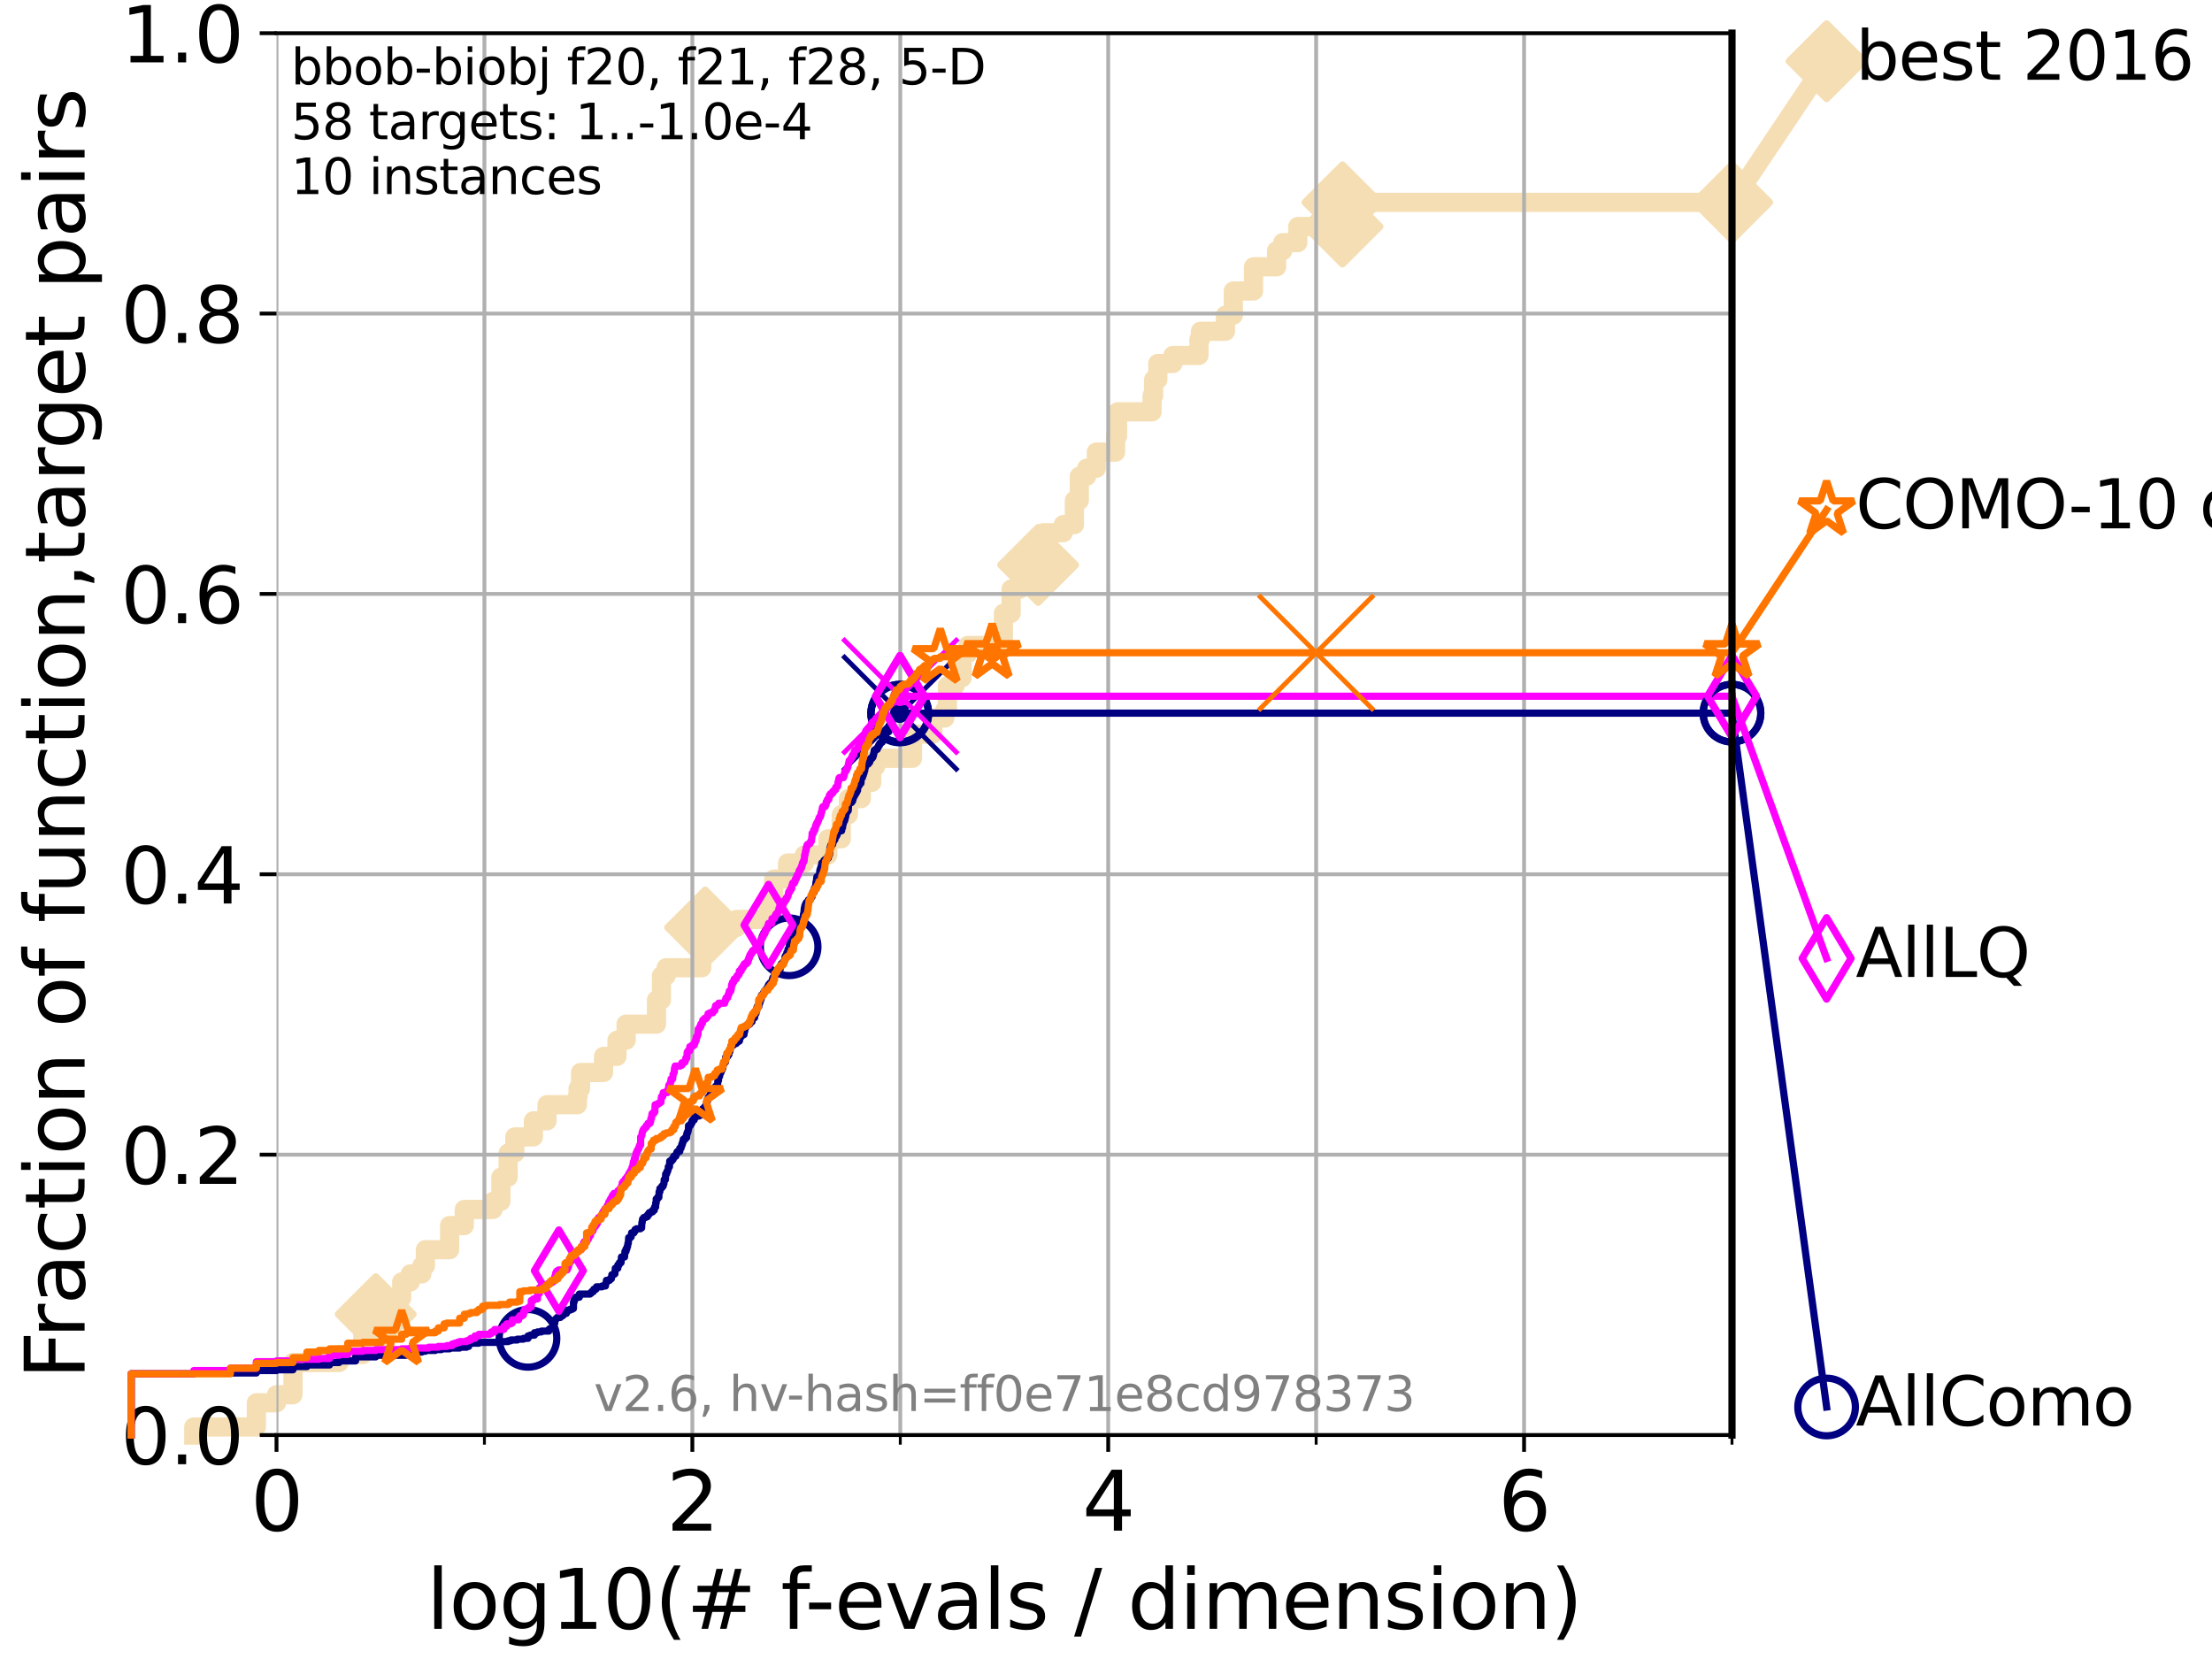 <?xml version="1.0" encoding="utf-8" standalone="no"?>
<!DOCTYPE svg PUBLIC "-//W3C//DTD SVG 1.1//EN"
  "http://www.w3.org/Graphics/SVG/1.1/DTD/svg11.dtd">
<svg xmlns:xlink="http://www.w3.org/1999/xlink" width="460.8pt" height="345.6pt" viewBox="0 0 460.8 345.6" xmlns="http://www.w3.org/2000/svg" version="1.1">
 <defs>
  <style type="text/css">*{stroke-linejoin: round; stroke-linecap: butt}</style>
 </defs>
 <g id="figure_1">
  <g id="patch_1">
   <path d="M 0 345.6 
L 460.8 345.6 
L 460.8 0 
L 0 0 
z
" style="fill: #ffffff"/>
  </g>
  <g id="axes_1">
   <g id="patch_2">
    <path d="M 57.6 298.944 
L 360.806 298.944 
L 360.806 6.912 
L 57.6 6.912 
z
" style="fill: #ffffff"/>
   </g>
   <g id="line2d_1">
    <path d="M 40.363 298.944 
L 40.363 297.266 
L 53.402 297.266 
L 53.402 292.231 
L 57.6 292.231 
L 57.6 290.552 
L 61.03 290.552 
L 61.03 283.839 
L 70.639 283.839 
L 70.639 282.161 
L 75.575 282.161 
L 75.575 277.126 
L 76.969 277.126 
L 76.969 273.769 
L 78.267 273.769 
L 78.267 270.412 
L 83.678 270.412 
L 83.678 267.055 
L 85.471 267.055 
L 85.471 265.377 
L 87.876 265.377 
L 87.876 263.699 
L 88.614 263.699 
L 88.614 260.342 
L 93.66 260.342 
L 93.66 255.307 
L 96.718 255.307 
L 96.718 251.95 
L 102.708 251.95 
L 102.708 250.272 
L 104.345 250.272 
L 104.345 245.237 
L 105.851 245.237 
L 105.851 240.202 
L 107.245 240.202 
L 107.245 236.845 
L 111.117 236.845 
L 111.117 233.489 
L 113.954 233.489 
L 113.954 230.132 
L 120.284 230.132 
L 120.284 228.454 
L 120.418 228.454 
L 120.418 226.775 
L 120.944 226.775 
L 120.944 223.418 
L 125.729 223.418 
L 125.729 220.062 
L 128.528 220.062 
L 128.528 216.705 
L 130.423 216.705 
L 130.423 213.348 
L 136.753 213.348 
L 136.753 208.313 
L 137.788 208.313 
L 137.788 203.278 
L 138.768 203.278 
L 138.768 201.6 
L 146.194 201.6 
L 146.194 198.243 
L 146.892 198.243 
L 146.892 193.208 
L 153.421 193.208 
L 153.421 191.53 
L 160.094 191.53 
L 160.094 188.173 
L 161.164 188.173 
L 161.164 183.138 
L 164.064 183.138 
L 164.064 179.782 
L 167.57 179.782 
L 167.57 178.103 
L 172.457 178.103 
L 172.457 174.746 
L 175.259 174.746 
L 175.259 169.711 
L 176.732 169.711 
L 176.732 166.355 
L 179.436 166.355 
L 179.436 162.998 
L 181.61 162.998 
L 181.61 159.641 
L 182.428 159.641 
L 182.428 157.963 
L 190.089 157.963 
L 190.089 152.928 
L 194.337 152.928 
L 194.337 149.571 
L 196.824 149.571 
L 196.824 147.893 
L 197.365 147.893 
L 197.365 142.858 
L 198.975 142.858 
L 198.975 141.18 
L 200.441 141.18 
L 200.441 136.145 
L 201.613 136.145 
L 201.613 134.466 
L 208.164 134.466 
L 208.164 132.788 
L 209.022 132.788 
L 209.022 127.753 
L 210.644 127.753 
L 210.644 122.718 
L 212.486 122.718 
L 212.486 119.361 
L 215.523 119.361 
L 215.523 117.683 
L 216.257 117.683 
L 216.257 116.004 
L 217.389 116.004 
L 217.389 110.969 
L 221.504 110.969 
L 221.504 109.291 
L 223.816 109.291 
L 223.816 104.256 
L 224.84 104.256 
L 224.84 99.221 
L 226.357 99.221 
L 226.357 97.543 
L 228.383 97.543 
L 228.383 94.186 
L 232.398 94.186 
L 232.398 90.829 
L 232.815 90.829 
L 232.815 85.794 
L 239.999 85.794 
L 239.999 82.438 
L 240.322 82.438 
L 240.322 79.081 
L 241.194 79.081 
L 241.194 75.724 
L 244.346 75.724 
L 244.346 74.046 
L 249.762 74.046 
L 249.762 70.689 
L 250.074 70.689 
L 250.074 69.011 
L 255.288 69.011 
L 255.288 65.654 
L 256.925 65.654 
L 256.925 60.619 
L 261.14 60.619 
L 261.14 55.584 
L 265.943 55.584 
L 265.943 52.227 
L 267.219 52.227 
L 267.219 50.549 
L 270.353 50.549 
L 270.353 47.192 
L 279.663 47.192 
L 279.663 42.157 
L 360.806 42.157 
L 360.806 42.157 
" style="fill: none; stroke: #f5deb3; stroke-width: 4; stroke-linecap: square"/>
   </g>
   <g id="line2d_2">
    <defs>
     <path id="me92d7b7df7" d="M -0 7.778 
L 7.778 0 
L 0 -7.778 
L -7.778 -0 
z
" style="stroke: #f5deb3; stroke-width: 1.5; stroke-linejoin: miter"/>
    </defs>
    <g>
     <use xlink:href="#me92d7b7df7" x="78.267" y="273.769" style="fill: #f5deb3; stroke: #f5deb3; stroke-width: 1.5; stroke-linejoin: miter"/>
     <use xlink:href="#me92d7b7df7" x="146.892" y="193.208" style="fill: #f5deb3; stroke: #f5deb3; stroke-width: 1.5; stroke-linejoin: miter"/>
     <use xlink:href="#me92d7b7df7" x="216.257" y="117.683" style="fill: #f5deb3; stroke: #f5deb3; stroke-width: 1.5; stroke-linejoin: miter"/>
     <use xlink:href="#me92d7b7df7" x="279.663" y="47.192" style="fill: #f5deb3; stroke: #f5deb3; stroke-width: 1.5; stroke-linejoin: miter"/>
     <use xlink:href="#me92d7b7df7" x="279.663" y="42.157" style="fill: #f5deb3; stroke: #f5deb3; stroke-width: 1.5; stroke-linejoin: miter"/>
     <use xlink:href="#me92d7b7df7" x="360.806" y="42.157" style="fill: #f5deb3; stroke: #f5deb3; stroke-width: 1.5; stroke-linejoin: miter"/>
    </g>
   </g>
   <g id="line2d_3">
    <path style="fill: none; stroke: #f5deb3; stroke-width: 4; stroke-linecap: square"/>
    <g/>
   </g>
   <g id="line2d_4">
    <path d="M 360.806 42.157 
L 380.515 12.753 
" style="fill: none; stroke: #f5deb3; stroke-width: 4; stroke-linecap: square"/>
    <g>
     <use xlink:href="#me92d7b7df7" x="360.806" y="42.157" style="fill: #f5deb3; stroke: #f5deb3; stroke-width: 1.5; stroke-linejoin: miter"/>
     <use xlink:href="#me92d7b7df7" x="380.515" y="12.753" style="fill: #f5deb3; stroke: #f5deb3; stroke-width: 1.5; stroke-linejoin: miter"/>
    </g>
   </g>
   <g id="matplotlib.axis_1">
    <g id="xtick_1">
     <g id="line2d_5">
      <path d="M 57.6 298.944 
L 57.6 6.912 
" clip-path="url(#p72e5ffffd2)" style="fill: none; stroke: #b0b0b0; stroke-width: 0.8; stroke-linecap: square"/>
     </g>
     <g id="line2d_6">
      <defs>
       <path id="mda23937f1b" d="M 0 0 
L 0 3.5 
" style="stroke: #000000; stroke-width: 0.8"/>
      </defs>
      <g>
       <use xlink:href="#mda23937f1b" x="57.6" y="298.944" style="stroke: #000000; stroke-width: 0.8"/>
      </g>
     </g>
     <g id="text_1">
      <!-- 0 -->
      <g transform="translate(52.192 318.861) scale(0.17 -0.17)">
       <defs>
        <path id="DejaVuSans-30" d="M 2034 4250 
Q 1547 4250 1301 3770 
Q 1056 3291 1056 2328 
Q 1056 1369 1301 889 
Q 1547 409 2034 409 
Q 2525 409 2770 889 
Q 3016 1369 3016 2328 
Q 3016 3291 2770 3770 
Q 2525 4250 2034 4250 
z
M 2034 4750 
Q 2819 4750 3233 4129 
Q 3647 3509 3647 2328 
Q 3647 1150 3233 529 
Q 2819 -91 2034 -91 
Q 1250 -91 836 529 
Q 422 1150 422 2328 
Q 422 3509 836 4129 
Q 1250 4750 2034 4750 
z
" transform="scale(0.016)"/>
       </defs>
       <use xlink:href="#DejaVuSans-30"/>
      </g>
     </g>
    </g>
    <g id="xtick_2">
     <g id="line2d_7">
      <path d="M 144.23 298.944 
L 144.23 6.912 
" clip-path="url(#p72e5ffffd2)" style="fill: none; stroke: #b0b0b0; stroke-width: 0.8; stroke-linecap: square"/>
     </g>
     <g id="line2d_8">
      <g>
       <use xlink:href="#mda23937f1b" x="144.23" y="298.944" style="stroke: #000000; stroke-width: 0.8"/>
      </g>
     </g>
     <g id="text_2">
      <!-- 2 -->
      <g transform="translate(138.822 318.861) scale(0.17 -0.17)">
       <defs>
        <path id="DejaVuSans-32" d="M 1228 531 
L 3431 531 
L 3431 0 
L 469 0 
L 469 531 
Q 828 903 1448 1529 
Q 2069 2156 2228 2338 
Q 2531 2678 2651 2914 
Q 2772 3150 2772 3378 
Q 2772 3750 2511 3984 
Q 2250 4219 1831 4219 
Q 1534 4219 1204 4116 
Q 875 4013 500 3803 
L 500 4441 
Q 881 4594 1212 4672 
Q 1544 4750 1819 4750 
Q 2544 4750 2975 4387 
Q 3406 4025 3406 3419 
Q 3406 3131 3298 2873 
Q 3191 2616 2906 2266 
Q 2828 2175 2409 1742 
Q 1991 1309 1228 531 
z
" transform="scale(0.016)"/>
       </defs>
       <use xlink:href="#DejaVuSans-32"/>
      </g>
     </g>
    </g>
    <g id="xtick_3">
     <g id="line2d_9">
      <path d="M 230.861 298.944 
L 230.861 6.912 
" clip-path="url(#p72e5ffffd2)" style="fill: none; stroke: #b0b0b0; stroke-width: 0.8; stroke-linecap: square"/>
     </g>
     <g id="line2d_10">
      <g>
       <use xlink:href="#mda23937f1b" x="230.861" y="298.944" style="stroke: #000000; stroke-width: 0.8"/>
      </g>
     </g>
     <g id="text_3">
      <!-- 4 -->
      <g transform="translate(225.453 318.861) scale(0.17 -0.17)">
       <defs>
        <path id="DejaVuSans-34" d="M 2419 4116 
L 825 1625 
L 2419 1625 
L 2419 4116 
z
M 2253 4666 
L 3047 4666 
L 3047 1625 
L 3713 1625 
L 3713 1100 
L 3047 1100 
L 3047 0 
L 2419 0 
L 2419 1100 
L 313 1100 
L 313 1709 
L 2253 4666 
z
" transform="scale(0.016)"/>
       </defs>
       <use xlink:href="#DejaVuSans-34"/>
      </g>
     </g>
    </g>
    <g id="xtick_4">
     <g id="line2d_11">
      <path d="M 317.491 298.944 
L 317.491 6.912 
" clip-path="url(#p72e5ffffd2)" style="fill: none; stroke: #b0b0b0; stroke-width: 0.8; stroke-linecap: square"/>
     </g>
     <g id="line2d_12">
      <g>
       <use xlink:href="#mda23937f1b" x="317.491" y="298.944" style="stroke: #000000; stroke-width: 0.8"/>
      </g>
     </g>
     <g id="text_4">
      <!-- 6 -->
      <g transform="translate(312.083 318.861) scale(0.17 -0.17)">
       <defs>
        <path id="DejaVuSans-36" d="M 2113 2584 
Q 1688 2584 1439 2293 
Q 1191 2003 1191 1497 
Q 1191 994 1439 701 
Q 1688 409 2113 409 
Q 2538 409 2786 701 
Q 3034 994 3034 1497 
Q 3034 2003 2786 2293 
Q 2538 2584 2113 2584 
z
M 3366 4563 
L 3366 3988 
Q 3128 4100 2886 4159 
Q 2644 4219 2406 4219 
Q 1781 4219 1451 3797 
Q 1122 3375 1075 2522 
Q 1259 2794 1537 2939 
Q 1816 3084 2150 3084 
Q 2853 3084 3261 2657 
Q 3669 2231 3669 1497 
Q 3669 778 3244 343 
Q 2819 -91 2113 -91 
Q 1303 -91 875 529 
Q 447 1150 447 2328 
Q 447 3434 972 4092 
Q 1497 4750 2381 4750 
Q 2619 4750 2861 4703 
Q 3103 4656 3366 4563 
z
" transform="scale(0.016)"/>
       </defs>
       <use xlink:href="#DejaVuSans-36"/>
      </g>
     </g>
    </g>
    <g id="xtick_5">
     <g id="line2d_13">
      <path d="M 100.915 298.944 
L 100.915 6.912 
" clip-path="url(#p72e5ffffd2)" style="fill: none; stroke: #b0b0b0; stroke-width: 0.8; stroke-linecap: square"/>
     </g>
     <g id="line2d_14">
      <defs>
       <path id="m0fb0415ad6" d="M 0 0 
L 0 2 
" style="stroke: #000000; stroke-width: 0.6"/>
      </defs>
      <g>
       <use xlink:href="#m0fb0415ad6" x="100.915" y="298.944" style="stroke: #000000; stroke-width: 0.6"/>
      </g>
     </g>
    </g>
    <g id="xtick_6">
     <g id="line2d_15">
      <path d="M 187.546 298.944 
L 187.546 6.912 
" clip-path="url(#p72e5ffffd2)" style="fill: none; stroke: #b0b0b0; stroke-width: 0.8; stroke-linecap: square"/>
     </g>
     <g id="line2d_16">
      <g>
       <use xlink:href="#m0fb0415ad6" x="187.546" y="298.944" style="stroke: #000000; stroke-width: 0.6"/>
      </g>
     </g>
    </g>
    <g id="xtick_7">
     <g id="line2d_17">
      <path d="M 274.176 298.944 
L 274.176 6.912 
" clip-path="url(#p72e5ffffd2)" style="fill: none; stroke: #b0b0b0; stroke-width: 0.8; stroke-linecap: square"/>
     </g>
     <g id="line2d_18">
      <g>
       <use xlink:href="#m0fb0415ad6" x="274.176" y="298.944" style="stroke: #000000; stroke-width: 0.6"/>
      </g>
     </g>
    </g>
    <g id="xtick_8">
     <g id="line2d_19">
      <path d="M 360.806 298.944 
L 360.806 6.912 
" clip-path="url(#p72e5ffffd2)" style="fill: none; stroke: #b0b0b0; stroke-width: 0.8; stroke-linecap: square"/>
     </g>
     <g id="line2d_20">
      <g>
       <use xlink:href="#m0fb0415ad6" x="360.806" y="298.944" style="stroke: #000000; stroke-width: 0.6"/>
      </g>
     </g>
    </g>
    <g id="text_5">
     <!-- log10(# f-evals / dimension) -->
     <g transform="translate(88.823 339.314) scale(0.17 -0.17)">
      <defs>
       <path id="DejaVuSans-6c" d="M 603 4863 
L 1178 4863 
L 1178 0 
L 603 0 
L 603 4863 
z
" transform="scale(0.016)"/>
       <path id="DejaVuSans-6f" d="M 1959 3097 
Q 1497 3097 1228 2736 
Q 959 2375 959 1747 
Q 959 1119 1226 758 
Q 1494 397 1959 397 
Q 2419 397 2687 759 
Q 2956 1122 2956 1747 
Q 2956 2369 2687 2733 
Q 2419 3097 1959 3097 
z
M 1959 3584 
Q 2709 3584 3137 3096 
Q 3566 2609 3566 1747 
Q 3566 888 3137 398 
Q 2709 -91 1959 -91 
Q 1206 -91 779 398 
Q 353 888 353 1747 
Q 353 2609 779 3096 
Q 1206 3584 1959 3584 
z
" transform="scale(0.016)"/>
       <path id="DejaVuSans-67" d="M 2906 1791 
Q 2906 2416 2648 2759 
Q 2391 3103 1925 3103 
Q 1463 3103 1205 2759 
Q 947 2416 947 1791 
Q 947 1169 1205 825 
Q 1463 481 1925 481 
Q 2391 481 2648 825 
Q 2906 1169 2906 1791 
z
M 3481 434 
Q 3481 -459 3084 -895 
Q 2688 -1331 1869 -1331 
Q 1566 -1331 1297 -1286 
Q 1028 -1241 775 -1147 
L 775 -588 
Q 1028 -725 1275 -790 
Q 1522 -856 1778 -856 
Q 2344 -856 2625 -561 
Q 2906 -266 2906 331 
L 2906 616 
Q 2728 306 2450 153 
Q 2172 0 1784 0 
Q 1141 0 747 490 
Q 353 981 353 1791 
Q 353 2603 747 3093 
Q 1141 3584 1784 3584 
Q 2172 3584 2450 3431 
Q 2728 3278 2906 2969 
L 2906 3500 
L 3481 3500 
L 3481 434 
z
" transform="scale(0.016)"/>
       <path id="DejaVuSans-31" d="M 794 531 
L 1825 531 
L 1825 4091 
L 703 3866 
L 703 4441 
L 1819 4666 
L 2450 4666 
L 2450 531 
L 3481 531 
L 3481 0 
L 794 0 
L 794 531 
z
" transform="scale(0.016)"/>
       <path id="DejaVuSans-28" d="M 1984 4856 
Q 1566 4138 1362 3434 
Q 1159 2731 1159 2009 
Q 1159 1288 1364 580 
Q 1569 -128 1984 -844 
L 1484 -844 
Q 1016 -109 783 600 
Q 550 1309 550 2009 
Q 550 2706 781 3412 
Q 1013 4119 1484 4856 
L 1984 4856 
z
" transform="scale(0.016)"/>
       <path id="DejaVuSans-23" d="M 3272 2816 
L 2363 2816 
L 2100 1772 
L 3016 1772 
L 3272 2816 
z
M 2803 4594 
L 2478 3297 
L 3391 3297 
L 3719 4594 
L 4219 4594 
L 3897 3297 
L 4872 3297 
L 4872 2816 
L 3775 2816 
L 3519 1772 
L 4513 1772 
L 4513 1294 
L 3397 1294 
L 3072 0 
L 2572 0 
L 2894 1294 
L 1978 1294 
L 1656 0 
L 1153 0 
L 1478 1294 
L 494 1294 
L 494 1772 
L 1594 1772 
L 1856 2816 
L 850 2816 
L 850 3297 
L 1978 3297 
L 2297 4594 
L 2803 4594 
z
" transform="scale(0.016)"/>
       <path id="DejaVuSans-20" transform="scale(0.016)"/>
       <path id="DejaVuSans-66" d="M 2375 4863 
L 2375 4384 
L 1825 4384 
Q 1516 4384 1395 4259 
Q 1275 4134 1275 3809 
L 1275 3500 
L 2222 3500 
L 2222 3053 
L 1275 3053 
L 1275 0 
L 697 0 
L 697 3053 
L 147 3053 
L 147 3500 
L 697 3500 
L 697 3744 
Q 697 4328 969 4595 
Q 1241 4863 1831 4863 
L 2375 4863 
z
" transform="scale(0.016)"/>
       <path id="DejaVuSans-2d" d="M 313 2009 
L 1997 2009 
L 1997 1497 
L 313 1497 
L 313 2009 
z
" transform="scale(0.016)"/>
       <path id="DejaVuSans-65" d="M 3597 1894 
L 3597 1613 
L 953 1613 
Q 991 1019 1311 708 
Q 1631 397 2203 397 
Q 2534 397 2845 478 
Q 3156 559 3463 722 
L 3463 178 
Q 3153 47 2828 -22 
Q 2503 -91 2169 -91 
Q 1331 -91 842 396 
Q 353 884 353 1716 
Q 353 2575 817 3079 
Q 1281 3584 2069 3584 
Q 2775 3584 3186 3129 
Q 3597 2675 3597 1894 
z
M 3022 2063 
Q 3016 2534 2758 2815 
Q 2500 3097 2075 3097 
Q 1594 3097 1305 2825 
Q 1016 2553 972 2059 
L 3022 2063 
z
" transform="scale(0.016)"/>
       <path id="DejaVuSans-76" d="M 191 3500 
L 800 3500 
L 1894 563 
L 2988 3500 
L 3597 3500 
L 2284 0 
L 1503 0 
L 191 3500 
z
" transform="scale(0.016)"/>
       <path id="DejaVuSans-61" d="M 2194 1759 
Q 1497 1759 1228 1600 
Q 959 1441 959 1056 
Q 959 750 1161 570 
Q 1363 391 1709 391 
Q 2188 391 2477 730 
Q 2766 1069 2766 1631 
L 2766 1759 
L 2194 1759 
z
M 3341 1997 
L 3341 0 
L 2766 0 
L 2766 531 
Q 2569 213 2275 61 
Q 1981 -91 1556 -91 
Q 1019 -91 701 211 
Q 384 513 384 1019 
Q 384 1609 779 1909 
Q 1175 2209 1959 2209 
L 2766 2209 
L 2766 2266 
Q 2766 2663 2505 2880 
Q 2244 3097 1772 3097 
Q 1472 3097 1187 3025 
Q 903 2953 641 2809 
L 641 3341 
Q 956 3463 1253 3523 
Q 1550 3584 1831 3584 
Q 2591 3584 2966 3190 
Q 3341 2797 3341 1997 
z
" transform="scale(0.016)"/>
       <path id="DejaVuSans-73" d="M 2834 3397 
L 2834 2853 
Q 2591 2978 2328 3040 
Q 2066 3103 1784 3103 
Q 1356 3103 1142 2972 
Q 928 2841 928 2578 
Q 928 2378 1081 2264 
Q 1234 2150 1697 2047 
L 1894 2003 
Q 2506 1872 2764 1633 
Q 3022 1394 3022 966 
Q 3022 478 2636 193 
Q 2250 -91 1575 -91 
Q 1294 -91 989 -36 
Q 684 19 347 128 
L 347 722 
Q 666 556 975 473 
Q 1284 391 1588 391 
Q 1994 391 2212 530 
Q 2431 669 2431 922 
Q 2431 1156 2273 1281 
Q 2116 1406 1581 1522 
L 1381 1569 
Q 847 1681 609 1914 
Q 372 2147 372 2553 
Q 372 3047 722 3315 
Q 1072 3584 1716 3584 
Q 2034 3584 2315 3537 
Q 2597 3491 2834 3397 
z
" transform="scale(0.016)"/>
       <path id="DejaVuSans-2f" d="M 1625 4666 
L 2156 4666 
L 531 -594 
L 0 -594 
L 1625 4666 
z
" transform="scale(0.016)"/>
       <path id="DejaVuSans-64" d="M 2906 2969 
L 2906 4863 
L 3481 4863 
L 3481 0 
L 2906 0 
L 2906 525 
Q 2725 213 2448 61 
Q 2172 -91 1784 -91 
Q 1150 -91 751 415 
Q 353 922 353 1747 
Q 353 2572 751 3078 
Q 1150 3584 1784 3584 
Q 2172 3584 2448 3432 
Q 2725 3281 2906 2969 
z
M 947 1747 
Q 947 1113 1208 752 
Q 1469 391 1925 391 
Q 2381 391 2643 752 
Q 2906 1113 2906 1747 
Q 2906 2381 2643 2742 
Q 2381 3103 1925 3103 
Q 1469 3103 1208 2742 
Q 947 2381 947 1747 
z
" transform="scale(0.016)"/>
       <path id="DejaVuSans-69" d="M 603 3500 
L 1178 3500 
L 1178 0 
L 603 0 
L 603 3500 
z
M 603 4863 
L 1178 4863 
L 1178 4134 
L 603 4134 
L 603 4863 
z
" transform="scale(0.016)"/>
       <path id="DejaVuSans-6d" d="M 3328 2828 
Q 3544 3216 3844 3400 
Q 4144 3584 4550 3584 
Q 5097 3584 5394 3201 
Q 5691 2819 5691 2113 
L 5691 0 
L 5113 0 
L 5113 2094 
Q 5113 2597 4934 2840 
Q 4756 3084 4391 3084 
Q 3944 3084 3684 2787 
Q 3425 2491 3425 1978 
L 3425 0 
L 2847 0 
L 2847 2094 
Q 2847 2600 2669 2842 
Q 2491 3084 2119 3084 
Q 1678 3084 1418 2786 
Q 1159 2488 1159 1978 
L 1159 0 
L 581 0 
L 581 3500 
L 1159 3500 
L 1159 2956 
Q 1356 3278 1631 3431 
Q 1906 3584 2284 3584 
Q 2666 3584 2933 3390 
Q 3200 3197 3328 2828 
z
" transform="scale(0.016)"/>
       <path id="DejaVuSans-6e" d="M 3513 2113 
L 3513 0 
L 2938 0 
L 2938 2094 
Q 2938 2591 2744 2837 
Q 2550 3084 2163 3084 
Q 1697 3084 1428 2787 
Q 1159 2491 1159 1978 
L 1159 0 
L 581 0 
L 581 3500 
L 1159 3500 
L 1159 2956 
Q 1366 3272 1645 3428 
Q 1925 3584 2291 3584 
Q 2894 3584 3203 3211 
Q 3513 2838 3513 2113 
z
" transform="scale(0.016)"/>
       <path id="DejaVuSans-29" d="M 513 4856 
L 1013 4856 
Q 1481 4119 1714 3412 
Q 1947 2706 1947 2009 
Q 1947 1309 1714 600 
Q 1481 -109 1013 -844 
L 513 -844 
Q 928 -128 1133 580 
Q 1338 1288 1338 2009 
Q 1338 2731 1133 3434 
Q 928 4138 513 4856 
z
" transform="scale(0.016)"/>
      </defs>
      <use xlink:href="#DejaVuSans-6c"/>
      <use xlink:href="#DejaVuSans-6f" x="27.783"/>
      <use xlink:href="#DejaVuSans-67" x="88.965"/>
      <use xlink:href="#DejaVuSans-31" x="152.441"/>
      <use xlink:href="#DejaVuSans-30" x="216.064"/>
      <use xlink:href="#DejaVuSans-28" x="279.688"/>
      <use xlink:href="#DejaVuSans-23" x="318.701"/>
      <use xlink:href="#DejaVuSans-20" x="402.49"/>
      <use xlink:href="#DejaVuSans-66" x="434.277"/>
      <use xlink:href="#DejaVuSans-2d" x="463.982"/>
      <use xlink:href="#DejaVuSans-65" x="500.066"/>
      <use xlink:href="#DejaVuSans-76" x="561.59"/>
      <use xlink:href="#DejaVuSans-61" x="620.77"/>
      <use xlink:href="#DejaVuSans-6c" x="682.049"/>
      <use xlink:href="#DejaVuSans-73" x="709.832"/>
      <use xlink:href="#DejaVuSans-20" x="761.932"/>
      <use xlink:href="#DejaVuSans-2f" x="793.719"/>
      <use xlink:href="#DejaVuSans-20" x="827.41"/>
      <use xlink:href="#DejaVuSans-64" x="859.197"/>
      <use xlink:href="#DejaVuSans-69" x="922.674"/>
      <use xlink:href="#DejaVuSans-6d" x="950.457"/>
      <use xlink:href="#DejaVuSans-65" x="1047.869"/>
      <use xlink:href="#DejaVuSans-6e" x="1109.393"/>
      <use xlink:href="#DejaVuSans-73" x="1172.771"/>
      <use xlink:href="#DejaVuSans-69" x="1224.871"/>
      <use xlink:href="#DejaVuSans-6f" x="1252.654"/>
      <use xlink:href="#DejaVuSans-6e" x="1313.836"/>
      <use xlink:href="#DejaVuSans-29" x="1377.215"/>
     </g>
    </g>
   </g>
   <g id="matplotlib.axis_2">
    <g id="ytick_1">
     <g id="line2d_21">
      <path d="M 57.6 298.944 
L 360.806 298.944 
" clip-path="url(#p72e5ffffd2)" style="fill: none; stroke: #b0b0b0; stroke-width: 0.8; stroke-linecap: square"/>
     </g>
     <g id="line2d_22">
      <defs>
       <path id="mf84d88442e" d="M 0 0 
L -3.5 0 
" style="stroke: #000000; stroke-width: 0.8"/>
      </defs>
      <g>
       <use xlink:href="#mf84d88442e" x="57.6" y="298.944" style="stroke: #000000; stroke-width: 0.8"/>
      </g>
     </g>
     <g id="text_6">
      <!-- 0.0 -->
      <g transform="translate(25.155 305.023) scale(0.16 -0.16)">
       <defs>
        <path id="DejaVuSans-2e" d="M 684 794 
L 1344 794 
L 1344 0 
L 684 0 
L 684 794 
z
" transform="scale(0.016)"/>
       </defs>
       <use xlink:href="#DejaVuSans-30"/>
       <use xlink:href="#DejaVuSans-2e" x="63.623"/>
       <use xlink:href="#DejaVuSans-30" x="95.41"/>
      </g>
     </g>
    </g>
    <g id="ytick_2">
     <g id="line2d_23">
      <path d="M 57.6 240.538 
L 360.806 240.538 
" clip-path="url(#p72e5ffffd2)" style="fill: none; stroke: #b0b0b0; stroke-width: 0.8; stroke-linecap: square"/>
     </g>
     <g id="line2d_24">
      <g>
       <use xlink:href="#mf84d88442e" x="57.6" y="240.538" style="stroke: #000000; stroke-width: 0.8"/>
      </g>
     </g>
     <g id="text_7">
      <!-- 0.2 -->
      <g transform="translate(25.155 246.616) scale(0.16 -0.16)">
       <use xlink:href="#DejaVuSans-30"/>
       <use xlink:href="#DejaVuSans-2e" x="63.623"/>
       <use xlink:href="#DejaVuSans-32" x="95.41"/>
      </g>
     </g>
    </g>
    <g id="ytick_3">
     <g id="line2d_25">
      <path d="M 57.6 182.131 
L 360.806 182.131 
" clip-path="url(#p72e5ffffd2)" style="fill: none; stroke: #b0b0b0; stroke-width: 0.8; stroke-linecap: square"/>
     </g>
     <g id="line2d_26">
      <g>
       <use xlink:href="#mf84d88442e" x="57.6" y="182.131" style="stroke: #000000; stroke-width: 0.8"/>
      </g>
     </g>
     <g id="text_8">
      <!-- 0.4 -->
      <g transform="translate(25.155 188.21) scale(0.16 -0.16)">
       <use xlink:href="#DejaVuSans-30"/>
       <use xlink:href="#DejaVuSans-2e" x="63.623"/>
       <use xlink:href="#DejaVuSans-34" x="95.41"/>
      </g>
     </g>
    </g>
    <g id="ytick_4">
     <g id="line2d_27">
      <path d="M 57.6 123.725 
L 360.806 123.725 
" clip-path="url(#p72e5ffffd2)" style="fill: none; stroke: #b0b0b0; stroke-width: 0.8; stroke-linecap: square"/>
     </g>
     <g id="line2d_28">
      <g>
       <use xlink:href="#mf84d88442e" x="57.6" y="123.725" style="stroke: #000000; stroke-width: 0.8"/>
      </g>
     </g>
     <g id="text_9">
      <!-- 0.6 -->
      <g transform="translate(25.155 129.804) scale(0.16 -0.16)">
       <use xlink:href="#DejaVuSans-30"/>
       <use xlink:href="#DejaVuSans-2e" x="63.623"/>
       <use xlink:href="#DejaVuSans-36" x="95.41"/>
      </g>
     </g>
    </g>
    <g id="ytick_5">
     <g id="line2d_29">
      <path d="M 57.6 65.318 
L 360.806 65.318 
" clip-path="url(#p72e5ffffd2)" style="fill: none; stroke: #b0b0b0; stroke-width: 0.8; stroke-linecap: square"/>
     </g>
     <g id="line2d_30">
      <g>
       <use xlink:href="#mf84d88442e" x="57.6" y="65.318" style="stroke: #000000; stroke-width: 0.8"/>
      </g>
     </g>
     <g id="text_10">
      <!-- 0.8 -->
      <g transform="translate(25.155 71.397) scale(0.16 -0.16)">
       <defs>
        <path id="DejaVuSans-38" d="M 2034 2216 
Q 1584 2216 1326 1975 
Q 1069 1734 1069 1313 
Q 1069 891 1326 650 
Q 1584 409 2034 409 
Q 2484 409 2743 651 
Q 3003 894 3003 1313 
Q 3003 1734 2745 1975 
Q 2488 2216 2034 2216 
z
M 1403 2484 
Q 997 2584 770 2862 
Q 544 3141 544 3541 
Q 544 4100 942 4425 
Q 1341 4750 2034 4750 
Q 2731 4750 3128 4425 
Q 3525 4100 3525 3541 
Q 3525 3141 3298 2862 
Q 3072 2584 2669 2484 
Q 3125 2378 3379 2068 
Q 3634 1759 3634 1313 
Q 3634 634 3220 271 
Q 2806 -91 2034 -91 
Q 1263 -91 848 271 
Q 434 634 434 1313 
Q 434 1759 690 2068 
Q 947 2378 1403 2484 
z
M 1172 3481 
Q 1172 3119 1398 2916 
Q 1625 2713 2034 2713 
Q 2441 2713 2670 2916 
Q 2900 3119 2900 3481 
Q 2900 3844 2670 4047 
Q 2441 4250 2034 4250 
Q 1625 4250 1398 4047 
Q 1172 3844 1172 3481 
z
" transform="scale(0.016)"/>
       </defs>
       <use xlink:href="#DejaVuSans-30"/>
       <use xlink:href="#DejaVuSans-2e" x="63.623"/>
       <use xlink:href="#DejaVuSans-38" x="95.41"/>
      </g>
     </g>
    </g>
    <g id="ytick_6">
     <g id="line2d_31">
      <path d="M 57.6 6.912 
L 360.806 6.912 
" clip-path="url(#p72e5ffffd2)" style="fill: none; stroke: #b0b0b0; stroke-width: 0.8; stroke-linecap: square"/>
     </g>
     <g id="line2d_32">
      <g>
       <use xlink:href="#mf84d88442e" x="57.6" y="6.912" style="stroke: #000000; stroke-width: 0.8"/>
      </g>
     </g>
     <g id="text_11">
      <!-- 1.0 -->
      <g transform="translate(25.155 12.991) scale(0.16 -0.16)">
       <use xlink:href="#DejaVuSans-31"/>
       <use xlink:href="#DejaVuSans-2e" x="63.623"/>
       <use xlink:href="#DejaVuSans-30" x="95.41"/>
      </g>
     </g>
    </g>
    <g id="text_12">
     <!-- Fraction of function,target pairs -->
     <g transform="translate(17.62 287.313) rotate(-90) scale(0.17 -0.17)">
      <defs>
       <path id="DejaVuSans-46" d="M 628 4666 
L 3309 4666 
L 3309 4134 
L 1259 4134 
L 1259 2759 
L 3109 2759 
L 3109 2228 
L 1259 2228 
L 1259 0 
L 628 0 
L 628 4666 
z
" transform="scale(0.016)"/>
       <path id="DejaVuSans-72" d="M 2631 2963 
Q 2534 3019 2420 3045 
Q 2306 3072 2169 3072 
Q 1681 3072 1420 2755 
Q 1159 2438 1159 1844 
L 1159 0 
L 581 0 
L 581 3500 
L 1159 3500 
L 1159 2956 
Q 1341 3275 1631 3429 
Q 1922 3584 2338 3584 
Q 2397 3584 2469 3576 
Q 2541 3569 2628 3553 
L 2631 2963 
z
" transform="scale(0.016)"/>
       <path id="DejaVuSans-63" d="M 3122 3366 
L 3122 2828 
Q 2878 2963 2633 3030 
Q 2388 3097 2138 3097 
Q 1578 3097 1268 2742 
Q 959 2388 959 1747 
Q 959 1106 1268 751 
Q 1578 397 2138 397 
Q 2388 397 2633 464 
Q 2878 531 3122 666 
L 3122 134 
Q 2881 22 2623 -34 
Q 2366 -91 2075 -91 
Q 1284 -91 818 406 
Q 353 903 353 1747 
Q 353 2603 823 3093 
Q 1294 3584 2113 3584 
Q 2378 3584 2631 3529 
Q 2884 3475 3122 3366 
z
" transform="scale(0.016)"/>
       <path id="DejaVuSans-74" d="M 1172 4494 
L 1172 3500 
L 2356 3500 
L 2356 3053 
L 1172 3053 
L 1172 1153 
Q 1172 725 1289 603 
Q 1406 481 1766 481 
L 2356 481 
L 2356 0 
L 1766 0 
Q 1100 0 847 248 
Q 594 497 594 1153 
L 594 3053 
L 172 3053 
L 172 3500 
L 594 3500 
L 594 4494 
L 1172 4494 
z
" transform="scale(0.016)"/>
       <path id="DejaVuSans-75" d="M 544 1381 
L 544 3500 
L 1119 3500 
L 1119 1403 
Q 1119 906 1312 657 
Q 1506 409 1894 409 
Q 2359 409 2629 706 
Q 2900 1003 2900 1516 
L 2900 3500 
L 3475 3500 
L 3475 0 
L 2900 0 
L 2900 538 
Q 2691 219 2414 64 
Q 2138 -91 1772 -91 
Q 1169 -91 856 284 
Q 544 659 544 1381 
z
M 1991 3584 
L 1991 3584 
z
" transform="scale(0.016)"/>
       <path id="DejaVuSans-2c" d="M 750 794 
L 1409 794 
L 1409 256 
L 897 -744 
L 494 -744 
L 750 256 
L 750 794 
z
" transform="scale(0.016)"/>
       <path id="DejaVuSans-70" d="M 1159 525 
L 1159 -1331 
L 581 -1331 
L 581 3500 
L 1159 3500 
L 1159 2969 
Q 1341 3281 1617 3432 
Q 1894 3584 2278 3584 
Q 2916 3584 3314 3078 
Q 3713 2572 3713 1747 
Q 3713 922 3314 415 
Q 2916 -91 2278 -91 
Q 1894 -91 1617 61 
Q 1341 213 1159 525 
z
M 3116 1747 
Q 3116 2381 2855 2742 
Q 2594 3103 2138 3103 
Q 1681 3103 1420 2742 
Q 1159 2381 1159 1747 
Q 1159 1113 1420 752 
Q 1681 391 2138 391 
Q 2594 391 2855 752 
Q 3116 1113 3116 1747 
z
" transform="scale(0.016)"/>
      </defs>
      <use xlink:href="#DejaVuSans-46"/>
      <use xlink:href="#DejaVuSans-72" x="50.27"/>
      <use xlink:href="#DejaVuSans-61" x="91.383"/>
      <use xlink:href="#DejaVuSans-63" x="152.662"/>
      <use xlink:href="#DejaVuSans-74" x="207.643"/>
      <use xlink:href="#DejaVuSans-69" x="246.852"/>
      <use xlink:href="#DejaVuSans-6f" x="274.635"/>
      <use xlink:href="#DejaVuSans-6e" x="335.816"/>
      <use xlink:href="#DejaVuSans-20" x="399.195"/>
      <use xlink:href="#DejaVuSans-6f" x="430.982"/>
      <use xlink:href="#DejaVuSans-66" x="492.164"/>
      <use xlink:href="#DejaVuSans-20" x="527.369"/>
      <use xlink:href="#DejaVuSans-66" x="559.156"/>
      <use xlink:href="#DejaVuSans-75" x="594.361"/>
      <use xlink:href="#DejaVuSans-6e" x="657.74"/>
      <use xlink:href="#DejaVuSans-63" x="721.119"/>
      <use xlink:href="#DejaVuSans-74" x="776.1"/>
      <use xlink:href="#DejaVuSans-69" x="815.309"/>
      <use xlink:href="#DejaVuSans-6f" x="843.092"/>
      <use xlink:href="#DejaVuSans-6e" x="904.273"/>
      <use xlink:href="#DejaVuSans-2c" x="967.652"/>
      <use xlink:href="#DejaVuSans-74" x="999.439"/>
      <use xlink:href="#DejaVuSans-61" x="1038.648"/>
      <use xlink:href="#DejaVuSans-72" x="1099.928"/>
      <use xlink:href="#DejaVuSans-67" x="1139.291"/>
      <use xlink:href="#DejaVuSans-65" x="1202.768"/>
      <use xlink:href="#DejaVuSans-74" x="1264.291"/>
      <use xlink:href="#DejaVuSans-20" x="1303.5"/>
      <use xlink:href="#DejaVuSans-70" x="1335.287"/>
      <use xlink:href="#DejaVuSans-61" x="1398.764"/>
      <use xlink:href="#DejaVuSans-69" x="1460.043"/>
      <use xlink:href="#DejaVuSans-72" x="1487.826"/>
      <use xlink:href="#DejaVuSans-73" x="1528.939"/>
     </g>
    </g>
   </g>
   <g id="line2d_33">
    <defs>
     <path id="m33a5712210" d="M 0 1.5 
C 0.398 1.5 0.779 1.342 1.061 1.061 
C 1.342 0.779 1.5 0.398 1.5 0 
C 1.5 -0.398 1.342 -0.779 1.061 -1.061 
C 0.779 -1.342 0.398 -1.5 0 -1.5 
C -0.398 -1.5 -0.779 -1.342 -1.061 -1.061 
C -1.342 -0.779 -1.5 -0.398 -1.5 0 
C -1.5 0.398 -1.342 0.779 -1.061 1.061 
C -0.779 1.342 -0.398 1.5 0 1.5 
z
" style="stroke: #f5deb3"/>
    </defs>
    <g>
     <use xlink:href="#m33a5712210" x="279.663" y="42.157" style="fill: #f5deb3; stroke: #f5deb3"/>
     <use xlink:href="#m33a5712210" x="279.663" y="42.157" style="fill: #f5deb3; stroke: #f5deb3"/>
    </g>
   </g>
   <g id="line2d_34">
    <defs>
     <path id="mc819ab7b92" d="M 0 1.5 
C 0.398 1.5 0.779 1.342 1.061 1.061 
C 1.342 0.779 1.5 0.398 1.5 0 
C 1.5 -0.398 1.342 -0.779 1.061 -1.061 
C 0.779 -1.342 0.398 -1.5 0 -1.5 
C -0.398 -1.5 -0.779 -1.342 -1.061 -1.061 
C -1.342 -0.779 -1.5 -0.398 -1.5 0 
C -1.5 0.398 -1.342 0.779 -1.061 1.061 
C -0.779 1.342 -0.398 1.5 0 1.5 
z
" style="stroke: #000080"/>
    </defs>
    <g>
     <use xlink:href="#mc819ab7b92" x="187.436" y="148.564" style="fill: #000080; stroke: #000080"/>
     <use xlink:href="#mc819ab7b92" x="187.436" y="148.564" style="fill: #000080; stroke: #000080"/>
    </g>
   </g>
   <g id="line2d_35">
    <path d="M 27.324 298.944 
L 27.324 286.189 
L 40.363 286.189 
L 40.363 286.021 
L 53.402 286.021 
L 53.402 285.517 
L 57.6 285.517 
L 57.6 285.349 
L 61.03 285.349 
L 61.03 284.678 
L 63.93 284.678 
L 63.93 284.342 
L 68.657 284.342 
L 68.657 283.839 
L 70.639 283.839 
L 70.639 283.503 
L 74.069 283.503 
L 74.069 282.664 
L 78.267 282.664 
L 78.267 282.328 
L 84.596 282.328 
L 84.596 281.993 
L 85.471 281.993 
L 85.471 281.825 
L 86.307 281.825 
L 86.307 281.657 
L 87.876 281.657 
L 87.876 281.489 
L 88.614 281.489 
L 88.614 281.321 
L 90.668 281.321 
L 90.668 281.154 
L 91.923 281.154 
L 91.923 280.986 
L 93.66 280.986 
L 93.66 280.818 
L 95.753 280.818 
L 95.753 280.65 
L 97.182 280.65 
L 97.182 280.482 
L 97.635 280.482 
L 97.635 279.811 
L 99.751 279.811 
L 99.751 279.643 
L 103.707 279.643 
L 103.707 279.475 
L 105.851 279.475 
L 105.851 279.307 
L 106.421 279.307 
L 106.421 279.14 
L 107.775 279.14 
L 107.775 278.972 
L 109.038 278.972 
L 109.038 278.804 
L 109.99 278.804 
L 109.99 278.3 
L 110.449 278.3 
L 110.449 278.133 
L 111.335 278.133 
L 111.335 277.629 
L 111.972 277.629 
L 111.972 277.461 
L 112.79 277.461 
L 112.79 277.293 
L 114.327 277.293 
L 114.327 276.958 
L 114.51 276.958 
L 114.51 276.79 
L 114.872 276.79 
L 114.872 276.622 
L 115.051 276.622 
L 115.051 276.454 
L 115.227 276.454 
L 115.227 275.615 
L 115.576 275.615 
L 115.576 274.944 
L 115.747 274.944 
L 115.747 274.776 
L 115.918 274.776 
L 115.918 274.608 
L 116.086 274.608 
L 116.086 274.44 
L 116.746 274.44 
L 116.746 274.104 
L 117.227 274.104 
L 117.227 273.937 
L 117.384 273.937 
L 117.384 273.601 
L 118.001 273.601 
L 118.001 272.93 
L 118.745 272.93 
L 118.745 272.762 
L 119.177 272.762 
L 119.177 272.594 
L 119.46 272.594 
L 119.46 271.251 
L 119.6 271.251 
L 119.6 270.748 
L 119.739 270.748 
L 119.739 270.58 
L 119.876 270.58 
L 119.876 270.244 
L 120.683 270.244 
L 120.683 269.573 
L 122.913 269.573 
L 122.913 269.405 
L 123.145 269.405 
L 123.145 269.237 
L 123.26 269.237 
L 123.26 269.069 
L 123.601 269.069 
L 123.601 268.734 
L 123.714 268.734 
L 123.714 268.566 
L 124.156 268.566 
L 124.265 268.062 
L 125.425 268.062 
L 125.425 267.895 
L 126.127 267.895 
L 126.226 267.223 
L 126.323 267.223 
L 126.323 266.72 
L 126.994 266.72 
L 127.087 266.384 
L 127.366 266.384 
L 127.458 265.545 
L 127.822 265.545 
L 127.822 265.377 
L 128.09 265.377 
L 128.178 264.202 
L 128.701 264.202 
L 128.701 263.531 
L 128.957 263.531 
L 129.041 263.027 
L 129.376 263.027 
L 129.458 261.853 
L 130.107 261.853 
L 130.187 260.678 
L 130.423 260.678 
L 130.423 260.174 
L 130.579 260.174 
L 130.657 259.671 
L 130.734 259.671 
L 130.811 258.999 
L 130.888 258.999 
L 130.964 257.825 
L 131.341 257.825 
L 131.341 257.657 
L 131.49 257.657 
L 131.564 256.818 
L 132.073 256.818 
L 132.145 256.482 
L 132.287 256.482 
L 132.287 256.146 
L 132.569 256.146 
L 132.569 255.978 
L 133.39 255.978 
L 133.39 255.811 
L 133.656 255.811 
L 133.722 254.636 
L 133.788 254.636 
L 133.853 253.964 
L 133.983 253.964 
L 133.983 253.797 
L 134.113 253.797 
L 134.113 253.629 
L 134.495 253.629 
L 134.495 253.461 
L 134.87 253.461 
L 134.87 253.125 
L 135.116 253.125 
L 135.116 252.79 
L 135.238 252.79 
L 135.238 252.622 
L 135.598 252.622 
L 135.598 252.454 
L 135.952 252.454 
L 135.952 252.118 
L 136.3 252.118 
L 136.357 251.447 
L 136.584 251.447 
L 136.584 250.608 
L 136.697 250.608 
L 136.697 249.768 
L 136.975 249.768 
L 136.975 249.433 
L 137.25 249.433 
L 137.305 248.258 
L 137.467 248.258 
L 137.467 247.587 
L 137.681 247.587 
L 137.681 247.419 
L 137.893 247.419 
L 137.893 247.083 
L 138.155 247.083 
L 138.259 246.58 
L 138.31 246.58 
L 138.362 245.74 
L 138.617 245.74 
L 138.668 244.566 
L 138.869 244.566 
L 138.919 244.062 
L 139.068 244.062 
L 139.167 243.559 
L 139.216 243.559 
L 139.216 243.055 
L 139.46 243.055 
L 139.508 241.88 
L 139.938 241.88 
L 139.938 241.545 
L 140.22 241.545 
L 140.22 241.209 
L 140.359 241.209 
L 140.359 240.873 
L 140.771 240.873 
L 140.771 240.538 
L 140.906 240.538 
L 140.995 240.034 
L 141.129 240.034 
L 141.129 239.866 
L 141.611 239.866 
L 141.611 239.195 
L 141.868 239.195 
L 141.953 238.691 
L 142.038 238.691 
L 142.038 238.356 
L 142.165 238.356 
L 142.207 237.852 
L 142.332 237.852 
L 142.332 237.349 
L 142.703 237.349 
L 142.703 237.013 
L 143.026 237.013 
L 143.066 236.174 
L 143.186 236.174 
L 143.186 235.838 
L 143.305 235.838 
L 143.384 235.335 
L 143.423 235.335 
L 143.423 234.496 
L 143.812 234.496 
L 143.812 234.16 
L 144.003 234.16 
L 144.003 233.992 
L 144.117 233.992 
L 144.155 233.489 
L 144.268 233.489 
L 144.268 233.321 
L 144.603 233.321 
L 144.603 232.985 
L 144.75 232.985 
L 144.75 232.649 
L 145.04 232.649 
L 145.04 232.482 
L 145.643 232.482 
L 145.643 232.314 
L 146.023 232.314 
L 146.126 231.81 
L 146.194 231.81 
L 146.295 231.139 
L 146.362 231.139 
L 146.362 230.971 
L 146.827 230.971 
L 146.86 230.468 
L 147.248 230.468 
L 147.312 229.293 
L 147.408 229.293 
L 147.408 228.957 
L 147.534 228.957 
L 147.534 228.621 
L 147.691 228.621 
L 147.691 228.454 
L 147.816 228.454 
L 147.816 228.286 
L 147.94 228.286 
L 147.94 227.95 
L 148.094 227.95 
L 148.094 227.782 
L 148.428 227.782 
L 148.428 227.614 
L 148.548 227.614 
L 148.638 226.775 
L 148.845 226.775 
L 148.845 226.607 
L 149.079 226.607 
L 149.079 226.272 
L 149.482 226.272 
L 149.538 225.097 
L 149.68 225.097 
L 149.68 224.258 
L 149.904 224.258 
L 149.931 223.586 
L 150.125 223.586 
L 150.125 223.251 
L 150.262 223.251 
L 150.317 222.915 
L 150.425 222.915 
L 150.425 222.579 
L 150.56 222.579 
L 150.667 221.74 
L 150.747 221.74 
L 150.827 221.237 
L 151.142 221.237 
L 151.168 220.23 
L 151.427 220.23 
L 151.427 220.062 
L 151.605 220.062 
L 151.605 219.726 
L 151.833 219.726 
L 151.833 219.055 
L 152.057 219.055 
L 152.156 218.383 
L 152.206 218.383 
L 152.279 217.88 
L 152.523 217.88 
L 152.523 217.712 
L 152.811 217.712 
L 152.811 217.544 
L 152.93 217.544 
L 152.93 217.376 
L 153.398 217.376 
L 153.398 217.041 
L 153.742 217.041 
L 153.742 216.873 
L 154.034 216.873 
L 154.124 216.369 
L 154.146 216.369 
L 154.212 216.034 
L 154.367 216.034 
L 154.367 215.866 
L 154.498 215.866 
L 154.498 215.698 
L 154.628 215.698 
L 154.628 215.53 
L 154.993 215.53 
L 155.035 214.859 
L 155.141 214.859 
L 155.141 214.188 
L 155.329 214.188 
L 155.329 213.684 
L 155.701 213.684 
L 155.701 213.516 
L 155.925 213.516 
L 155.925 213.348 
L 156.205 213.348 
L 156.245 212.845 
L 156.658 212.845 
L 156.735 212.006 
L 157.194 212.006 
L 157.288 211.167 
L 157.475 211.167 
L 157.568 210.663 
L 157.624 210.663 
L 157.697 209.824 
L 157.771 209.824 
L 157.771 209.656 
L 158.08 209.656 
L 158.116 208.985 
L 158.277 208.985 
L 158.277 208.481 
L 158.437 208.481 
L 158.437 208.146 
L 158.577 208.146 
L 158.63 207.306 
L 158.908 207.306 
L 159.011 206.971 
L 159.045 206.971 
L 159.045 206.803 
L 159.216 206.803 
L 159.216 206.467 
L 159.519 206.467 
L 159.519 206.132 
L 159.668 206.132 
L 159.668 205.964 
L 159.866 205.964 
L 159.964 205.46 
L 160.078 205.46 
L 160.11 205.125 
L 160.399 205.125 
L 160.399 204.789 
L 160.684 204.789 
L 160.684 204.621 
L 160.824 204.621 
L 160.902 203.95 
L 161.026 203.95 
L 161.026 203.614 
L 161.255 203.614 
L 161.255 203.278 
L 161.392 203.278 
L 161.392 203.111 
L 161.602 203.111 
L 161.602 202.943 
L 161.795 202.943 
L 161.869 202.439 
L 162.118 202.439 
L 162.162 201.936 
L 162.521 201.936 
L 162.521 201.264 
L 162.733 201.264 
L 162.775 200.761 
L 162.998 200.761 
L 162.998 200.593 
L 163.123 200.593 
L 163.123 200.425 
L 163.328 200.425 
L 163.437 200.089 
L 163.491 200.089 
L 163.545 199.25 
L 163.626 199.25 
L 163.626 199.082 
L 163.839 199.082 
L 163.919 198.411 
L 164.129 198.411 
L 164.155 197.74 
L 164.363 197.74 
L 164.44 196.901 
L 164.479 196.901 
L 164.543 195.894 
L 164.733 195.894 
L 164.796 195.222 
L 164.847 195.222 
L 164.859 194.719 
L 165.072 194.719 
L 165.121 194.047 
L 165.294 194.047 
L 165.319 193.712 
L 165.623 193.712 
L 165.695 193.208 
L 165.922 193.208 
L 165.922 192.873 
L 166.333 192.873 
L 166.333 192.705 
L 166.576 192.705 
L 166.576 192.369 
L 166.883 192.369 
L 166.917 191.698 
L 167.163 191.698 
L 167.163 191.362 
L 167.285 191.362 
L 167.395 190.355 
L 167.45 190.355 
L 167.559 189.18 
L 167.591 189.18 
L 167.667 188.677 
L 167.775 188.677 
L 167.797 188.341 
L 167.968 188.341 
L 167.968 188.005 
L 168.169 188.005 
L 168.169 187.838 
L 168.379 187.838 
L 168.379 187.502 
L 168.771 187.502 
L 168.771 187.166 
L 168.883 187.166 
L 168.883 186.998 
L 169.034 186.998 
L 169.034 186.831 
L 169.155 186.831 
L 169.225 186.159 
L 169.324 186.159 
L 169.324 185.824 
L 169.619 185.824 
L 169.658 184.984 
L 169.871 184.984 
L 169.977 183.81 
L 170.034 183.81 
L 170.139 182.803 
L 170.177 182.803 
L 170.177 182.635 
L 170.515 182.635 
L 170.515 182.467 
L 170.681 182.467 
L 170.792 181.292 
L 170.828 181.292 
L 170.892 180.956 
L 170.965 180.956 
L 171.047 180.453 
L 171.137 180.453 
L 171.2 179.782 
L 171.538 179.782 
L 171.625 179.278 
L 171.791 179.278 
L 171.791 179.11 
L 172.033 179.11 
L 172.033 178.942 
L 172.196 178.942 
L 172.196 178.775 
L 172.541 178.775 
L 172.624 178.103 
L 172.807 178.103 
L 172.905 176.593 
L 173.036 176.593 
L 173.052 176.089 
L 173.302 176.089 
L 173.302 175.921 
L 173.454 175.921 
L 173.565 175.25 
L 173.699 175.25 
L 173.801 174.914 
L 173.918 174.914 
L 173.941 174.411 
L 174.057 174.411 
L 174.057 174.243 
L 174.234 174.243 
L 174.234 173.907 
L 174.401 173.907 
L 174.423 173.404 
L 174.641 173.404 
L 174.656 173.068 
L 175.324 173.068 
L 175.424 172.397 
L 175.524 172.397 
L 175.553 171.725 
L 175.652 171.725 
L 175.695 171.222 
L 175.8 171.222 
L 175.8 171.054 
L 175.919 171.054 
L 176.003 170.718 
L 176.031 170.718 
L 176.093 170.215 
L 176.155 170.215 
L 176.245 169.544 
L 176.272 169.544 
L 176.272 169.208 
L 176.463 169.208 
L 176.463 168.872 
L 176.705 168.872 
L 176.792 167.53 
L 176.899 167.53 
L 176.899 167.362 
L 177.057 167.362 
L 177.057 167.194 
L 177.37 167.194 
L 177.37 167.026 
L 177.505 167.026 
L 177.505 166.858 
L 177.62 166.858 
L 177.69 166.355 
L 177.76 166.355 
L 177.791 165.851 
L 177.999 165.851 
L 178.055 165.516 
L 178.123 165.516 
L 178.123 165.348 
L 178.296 165.348 
L 178.327 165.012 
L 178.486 165.012 
L 178.486 164.676 
L 178.644 164.676 
L 178.662 164.005 
L 178.758 164.005 
L 178.758 163.669 
L 178.979 163.669 
L 179.02 163.334 
L 179.115 163.334 
L 179.115 163.166 
L 179.349 163.166 
L 179.413 162.159 
L 179.5 162.159 
L 179.5 161.991 
L 179.661 161.991 
L 179.666 161.488 
L 179.843 161.488 
L 179.944 160.984 
L 180.012 160.984 
L 180.057 160.481 
L 180.152 160.481 
L 180.202 159.809 
L 180.313 159.809 
L 180.401 159.306 
L 180.609 159.306 
L 180.609 159.138 
L 180.9 159.138 
L 180.9 158.802 
L 181.166 158.802 
L 181.214 158.299 
L 181.376 158.299 
L 181.376 157.963 
L 181.682 157.963 
L 181.682 157.795 
L 181.81 157.795 
L 181.836 157.46 
L 181.942 157.46 
L 181.998 156.956 
L 182.069 156.956 
L 182.114 156.285 
L 182.333 156.285 
L 182.333 156.117 
L 182.731 156.117 
L 182.731 155.781 
L 182.905 155.781 
L 182.977 155.446 
L 183.021 155.446 
L 183.021 155.278 
L 183.206 155.278 
L 183.211 154.942 
L 183.334 154.942 
L 183.334 154.774 
L 183.558 154.774 
L 183.558 154.606 
L 183.789 154.606 
L 183.845 153.935 
L 184.086 153.935 
L 184.162 153.599 
L 184.225 153.599 
L 184.324 153.264 
L 184.351 153.264 
L 184.351 152.928 
L 184.629 152.928 
L 184.739 152.424 
L 185.162 152.424 
L 185.239 151.082 
L 185.413 151.082 
L 185.522 150.578 
L 185.572 150.578 
L 185.668 150.243 
L 185.895 150.243 
L 185.907 149.739 
L 186.112 149.739 
L 186.112 149.571 
L 186.386 149.571 
L 186.386 149.236 
L 186.976 149.236 
L 187.011 148.732 
L 187.436 148.732 
L 187.436 148.564 
L 360.806 148.564 
L 360.806 148.564 
" style="fill: none; stroke: #000080; stroke-width: 1.5; stroke-linecap: square"/>
   </g>
   <g id="line2d_36">
    <defs>
     <path id="m6aae3b7af4" d="M 0 6 
C 1.591 6 3.117 5.368 4.243 4.243 
C 5.368 3.117 6 1.591 6 0 
C 6 -1.591 5.368 -3.117 4.243 -4.243 
C 3.117 -5.368 1.591 -6 0 -6 
C -1.591 -6 -3.117 -5.368 -4.243 -4.243 
C -5.368 -3.117 -6 -1.591 -6 0 
C -6 1.591 -5.368 3.117 -4.243 4.243 
C -3.117 5.368 -1.591 6 0 6 
z
" style="stroke: #000080; stroke-width: 1.5"/>
    </defs>
    <g>
     <use xlink:href="#m6aae3b7af4" x="109.99" y="278.804" style="fill-opacity: 0; stroke: #000080; stroke-width: 1.5"/>
     <use xlink:href="#m6aae3b7af4" x="164.389" y="197.236" style="fill-opacity: 0; stroke: #000080; stroke-width: 1.5"/>
     <use xlink:href="#m6aae3b7af4" x="187.436" y="148.732" style="fill-opacity: 0; stroke: #000080; stroke-width: 1.5"/>
     <use xlink:href="#m6aae3b7af4" x="187.436" y="148.564" style="fill-opacity: 0; stroke: #000080; stroke-width: 1.5"/>
     <use xlink:href="#m6aae3b7af4" x="187.436" y="148.564" style="fill-opacity: 0; stroke: #000080; stroke-width: 1.5"/>
     <use xlink:href="#m6aae3b7af4" x="360.806" y="148.564" style="fill-opacity: 0; stroke: #000080; stroke-width: 1.5"/>
    </g>
   </g>
   <g id="line2d_37">
    <path style="fill: none; stroke: #000080; stroke-width: 1.5; stroke-linecap: square"/>
    <g/>
   </g>
   <g id="line2d_38">
    <path d="M 187.564 148.564 
" clip-path="url(#p72e5ffffd2)" style="fill: none; stroke: #000080; stroke-width: 1.5; stroke-linecap: square"/>
    <defs>
     <path id="m7d60b466d8" d="M -12 12 
L 12 -12 
M -12 -12 
L 12 12 
" style="stroke: #000080"/>
    </defs>
    <g clip-path="url(#p72e5ffffd2)">
     <use xlink:href="#m7d60b466d8" x="187.564" y="148.564" style="fill: #000080; stroke: #000080"/>
    </g>
   </g>
   <g id="line2d_39">
    <defs>
     <path id="m7db2481913" d="M 0 1.5 
C 0.398 1.5 0.779 1.342 1.061 1.061 
C 1.342 0.779 1.5 0.398 1.5 0 
C 1.5 -0.398 1.342 -0.779 1.061 -1.061 
C 0.779 -1.342 0.398 -1.5 0 -1.5 
C -0.398 -1.5 -0.779 -1.342 -1.061 -1.061 
C -1.342 -0.779 -1.5 -0.398 -1.5 0 
C -1.5 0.398 -1.342 0.779 -1.061 1.061 
C -0.779 1.342 -0.398 1.5 0 1.5 
z
" style="stroke: #ff00ff"/>
    </defs>
    <g>
     <use xlink:href="#m7db2481913" x="187.485" y="145.04" style="fill: #ff00ff; stroke: #ff00ff"/>
     <use xlink:href="#m7db2481913" x="187.485" y="145.04" style="fill: #ff00ff; stroke: #ff00ff"/>
    </g>
   </g>
   <g id="line2d_40">
    <path d="M 27.324 298.944 
L 27.324 286.189 
L 40.363 286.189 
L 40.363 285.517 
L 47.991 285.517 
L 47.991 285.014 
L 53.402 285.014 
L 53.402 283.671 
L 57.6 283.671 
L 57.6 283.503 
L 61.03 283.503 
L 61.03 283.168 
L 66.441 283.168 
L 66.441 283 
L 68.657 283 
L 68.657 282.328 
L 70.639 282.328 
L 70.639 282.161 
L 72.432 282.161 
L 72.432 281.489 
L 75.575 281.489 
L 75.575 281.321 
L 78.267 281.321 
L 78.267 281.154 
L 83.678 281.154 
L 83.678 280.986 
L 85.471 280.986 
L 85.471 280.818 
L 89.324 280.818 
L 89.324 280.65 
L 91.306 280.65 
L 91.306 280.482 
L 93.099 280.482 
L 93.099 280.314 
L 94.206 280.314 
L 94.206 279.979 
L 94.736 279.979 
L 94.736 279.811 
L 95.251 279.811 
L 95.251 279.643 
L 95.753 279.643 
L 95.753 279.475 
L 97.182 279.475 
L 97.182 279.307 
L 97.635 279.307 
L 97.635 279.14 
L 98.078 279.14 
L 98.078 278.804 
L 98.933 278.804 
L 98.933 278.3 
L 99.751 278.3 
L 99.751 277.965 
L 102.011 277.965 
L 102.011 277.797 
L 102.363 277.797 
L 102.363 277.461 
L 103.047 277.461 
L 103.047 276.958 
L 104.962 276.958 
L 104.962 276.286 
L 105.559 276.286 
L 105.559 275.783 
L 106.421 275.783 
L 106.421 275.615 
L 106.699 275.615 
L 106.699 274.944 
L 108.034 274.944 
L 108.034 274.44 
L 108.29 274.44 
L 108.29 274.104 
L 108.792 274.104 
L 108.792 273.937 
L 109.038 273.937 
L 109.038 273.265 
L 109.28 273.265 
L 109.28 272.762 
L 109.757 272.762 
L 109.757 272.594 
L 110.221 272.594 
L 110.221 272.258 
L 110.675 272.258 
L 110.675 270.916 
L 111.117 270.916 
L 111.117 270.58 
L 111.972 270.58 
L 111.972 269.573 
L 112.18 269.573 
L 112.18 269.405 
L 112.386 269.405 
L 112.386 268.23 
L 112.589 268.23 
L 112.589 268.062 
L 112.79 268.062 
L 112.79 267.895 
L 113.954 267.895 
L 113.954 267.559 
L 114.142 267.559 
L 114.142 267.391 
L 114.51 267.391 
L 114.51 267.223 
L 114.872 267.223 
L 114.872 267.055 
L 115.227 267.055 
L 115.227 266.72 
L 115.402 266.72 
L 115.402 266.552 
L 115.576 266.552 
L 115.576 265.881 
L 115.747 265.881 
L 115.747 265.209 
L 115.918 265.209 
L 115.918 264.874 
L 116.086 264.874 
L 116.086 264.706 
L 116.419 264.706 
L 116.419 264.538 
L 118.152 264.538 
L 118.152 264.202 
L 118.302 264.202 
L 118.302 263.867 
L 118.451 263.867 
L 118.451 263.363 
L 118.598 263.363 
L 118.598 263.027 
L 118.745 263.027 
L 118.745 262.692 
L 119.034 262.692 
L 119.034 262.356 
L 119.319 262.356 
L 119.319 262.188 
L 119.46 262.188 
L 119.46 261.685 
L 119.6 261.685 
L 119.6 261.181 
L 119.876 261.181 
L 119.876 261.013 
L 120.013 261.013 
L 120.013 260.846 
L 120.149 260.846 
L 120.149 260.678 
L 120.551 260.678 
L 120.551 260.51 
L 120.683 260.51 
L 120.683 260.342 
L 121.073 260.342 
L 121.073 260.174 
L 121.202 260.174 
L 121.202 260.006 
L 121.329 260.006 
L 121.329 259.839 
L 121.456 259.839 
L 121.456 259.335 
L 121.582 259.335 
L 121.582 258.832 
L 121.707 258.832 
L 121.707 258.664 
L 122.199 258.664 
L 122.199 258.328 
L 122.44 258.328 
L 122.44 258.16 
L 122.559 258.16 
L 122.559 257.825 
L 122.678 257.825 
L 122.678 257.657 
L 122.796 257.657 
L 122.796 257.489 
L 122.913 257.489 
L 122.913 257.321 
L 123.03 257.321 
L 123.03 256.818 
L 123.145 256.818 
L 123.145 256.482 
L 123.488 256.482 
L 123.488 256.146 
L 123.601 256.146 
L 123.601 255.811 
L 123.714 255.811 
L 123.714 255.475 
L 124.047 255.475 
L 124.156 255.139 
L 124.265 255.139 
L 124.265 254.804 
L 124.482 254.804 
L 124.589 253.797 
L 124.695 253.797 
L 124.695 253.629 
L 125.012 253.629 
L 125.012 253.461 
L 125.322 253.461 
L 125.322 253.125 
L 125.527 253.125 
L 125.527 252.622 
L 125.729 252.622 
L 125.729 252.286 
L 125.929 252.286 
L 126.029 251.783 
L 126.517 251.783 
L 126.517 251.111 
L 126.709 251.111 
L 126.804 250.44 
L 126.994 250.44 
L 127.087 249.936 
L 127.274 249.936 
L 127.274 249.601 
L 127.458 249.601 
L 127.55 249.097 
L 127.641 249.097 
L 127.641 248.929 
L 127.911 248.929 
L 127.911 248.594 
L 128.615 248.594 
L 128.701 248.09 
L 128.872 248.09 
L 128.872 247.922 
L 129.209 247.922 
L 129.209 247.587 
L 129.458 247.587 
L 129.458 247.083 
L 129.623 247.083 
L 129.623 246.412 
L 129.866 246.412 
L 129.866 246.076 
L 130.266 246.076 
L 130.266 245.573 
L 130.423 245.573 
L 130.423 245.405 
L 130.579 245.405 
L 130.657 245.069 
L 130.888 245.069 
L 130.888 244.733 
L 131.04 244.733 
L 131.04 244.398 
L 131.341 244.398 
L 131.341 243.894 
L 131.637 243.894 
L 131.637 243.223 
L 131.784 243.223 
L 131.857 242.552 
L 131.929 242.552 
L 131.929 242.048 
L 132.073 242.048 
L 132.145 241.377 
L 132.358 241.377 
L 132.429 240.538 
L 132.499 240.538 
L 132.499 240.202 
L 132.639 240.202 
L 132.709 239.698 
L 132.847 239.698 
L 132.916 239.363 
L 133.052 239.363 
L 133.12 238.859 
L 133.256 238.859 
L 133.256 238.524 
L 133.457 238.524 
L 133.457 236.845 
L 133.59 236.845 
L 133.656 236.51 
L 133.722 236.51 
L 133.788 235.838 
L 133.853 235.838 
L 133.918 235.503 
L 133.983 235.503 
L 133.983 235.335 
L 134.113 235.335 
L 134.113 235.167 
L 134.241 235.167 
L 134.241 234.999 
L 134.432 234.999 
L 134.432 234.831 
L 134.621 234.831 
L 134.621 234.496 
L 134.808 234.496 
L 134.808 234.328 
L 134.993 234.328 
L 134.993 233.992 
L 135.419 233.992 
L 135.419 233.656 
L 135.539 233.656 
L 135.598 232.985 
L 135.717 232.985 
L 135.776 232.314 
L 135.835 232.314 
L 135.835 231.978 
L 136.184 231.978 
L 136.184 231.642 
L 136.414 231.642 
L 136.471 230.132 
L 136.92 230.132 
L 136.92 229.964 
L 137.196 229.964 
L 137.196 229.796 
L 137.467 229.796 
L 137.467 229.628 
L 137.681 229.628 
L 137.788 228.454 
L 138.051 228.454 
L 138.155 227.614 
L 139.018 227.614 
L 139.018 227.111 
L 139.265 227.111 
L 139.314 226.104 
L 139.411 226.104 
L 139.411 225.936 
L 139.605 225.936 
L 139.701 225.265 
L 139.796 225.265 
L 139.796 224.761 
L 140.127 224.761 
L 140.22 223.754 
L 140.313 223.754 
L 140.405 223.418 
L 140.451 223.418 
L 140.497 222.579 
L 140.589 222.579 
L 140.634 222.076 
L 141.697 222.076 
L 141.697 221.908 
L 142.038 221.908 
L 142.038 221.404 
L 142.498 221.404 
L 142.498 221.237 
L 142.703 221.237 
L 142.703 220.901 
L 142.825 220.901 
L 142.865 220.397 
L 143.106 220.397 
L 143.146 219.223 
L 143.226 219.223 
L 143.226 219.055 
L 143.345 219.055 
L 143.345 218.887 
L 143.696 218.887 
L 143.696 218.048 
L 144.193 218.048 
L 144.193 217.712 
L 144.64 217.712 
L 144.713 217.209 
L 144.823 217.209 
L 144.859 216.705 
L 145.04 216.705 
L 145.04 216.034 
L 145.22 216.034 
L 145.327 215.53 
L 145.397 215.53 
L 145.468 214.355 
L 145.608 214.355 
L 145.608 214.188 
L 145.782 214.188 
L 145.782 213.852 
L 145.989 213.852 
L 145.989 213.348 
L 146.126 213.348 
L 146.126 213.181 
L 146.329 213.181 
L 146.396 212.509 
L 146.629 212.509 
L 146.728 212.174 
L 147.119 212.174 
L 147.216 211.838 
L 147.376 211.838 
L 147.376 211.67 
L 147.503 211.67 
L 147.503 211.167 
L 147.847 211.167 
L 147.847 210.999 
L 148.488 210.999 
L 148.488 210.663 
L 148.697 210.663 
L 148.697 210.495 
L 148.904 210.495 
L 148.991 209.824 
L 149.079 209.824 
L 149.079 209.488 
L 149.538 209.488 
L 149.538 209.32 
L 149.708 209.32 
L 149.708 208.985 
L 150.959 208.985 
L 151.038 208.481 
L 151.142 208.481 
L 151.194 207.978 
L 151.298 207.978 
L 151.298 207.81 
L 151.605 207.81 
L 151.707 207.139 
L 151.858 207.139 
L 151.908 206.467 
L 152.23 206.467 
L 152.328 205.964 
L 152.353 205.964 
L 152.402 205.125 
L 152.571 205.125 
L 152.596 204.621 
L 152.835 204.621 
L 152.835 204.285 
L 152.954 204.285 
L 152.954 203.95 
L 153.352 203.95 
L 153.352 203.614 
L 153.513 203.614 
L 153.513 203.278 
L 153.719 203.278 
L 153.719 203.111 
L 153.877 203.111 
L 153.877 202.943 
L 153.99 202.943 
L 154.012 202.271 
L 154.41 202.271 
L 154.432 201.768 
L 154.541 201.768 
L 154.541 201.6 
L 154.801 201.6 
L 154.865 201.096 
L 155.077 201.096 
L 155.077 200.761 
L 155.537 200.761 
L 155.557 200.425 
L 155.823 200.425 
L 155.844 199.922 
L 155.965 199.922 
L 155.965 199.586 
L 156.106 199.586 
L 156.106 199.25 
L 156.225 199.25 
L 156.225 198.915 
L 156.403 198.915 
L 156.423 198.579 
L 156.658 198.579 
L 156.735 198.075 
L 156.947 198.075 
L 156.947 197.908 
L 157.419 197.908 
L 157.419 197.572 
L 157.55 197.572 
L 157.55 197.068 
L 157.679 197.068 
L 157.679 196.901 
L 158.098 196.901 
L 158.187 196.397 
L 158.401 196.397 
L 158.49 196.061 
L 158.525 196.061 
L 158.525 195.726 
L 158.648 195.726 
L 158.7 195.39 
L 158.822 195.39 
L 158.822 195.222 
L 158.96 195.222 
L 159.028 194.719 
L 159.097 194.719 
L 159.097 194.551 
L 159.317 194.551 
L 159.317 194.215 
L 159.435 194.215 
L 159.469 193.712 
L 159.585 193.712 
L 159.585 193.544 
L 159.833 193.544 
L 159.931 192.873 
L 160.045 192.873 
L 160.094 192.369 
L 160.778 192.369 
L 160.824 191.362 
L 161.286 191.362 
L 161.286 191.194 
L 161.407 191.194 
L 161.482 190.691 
L 161.572 190.691 
L 161.677 190.355 
L 162.001 190.355 
L 162.089 189.852 
L 162.205 189.852 
L 162.277 189.18 
L 162.435 189.18 
L 162.464 188.677 
L 162.733 188.677 
L 162.733 188.509 
L 162.971 188.509 
L 162.971 188.341 
L 163.219 188.341 
L 163.219 188.005 
L 163.342 188.005 
L 163.342 187.838 
L 163.478 187.838 
L 163.478 187.502 
L 163.746 187.502 
L 163.826 186.998 
L 164.011 186.998 
L 164.103 186.663 
L 164.168 186.663 
L 164.233 186.159 
L 164.285 186.159 
L 164.285 185.824 
L 164.504 185.824 
L 164.543 185.488 
L 164.683 185.488 
L 164.683 185.152 
L 164.91 185.152 
L 164.96 184.481 
L 165.034 184.481 
L 165.109 183.977 
L 165.465 183.977 
L 165.465 183.642 
L 165.635 183.642 
L 165.695 183.138 
L 165.791 183.138 
L 165.791 182.97 
L 165.934 182.97 
L 165.934 182.635 
L 166.076 182.635 
L 166.076 182.299 
L 166.252 182.299 
L 166.356 181.963 
L 166.38 181.963 
L 166.449 181.46 
L 166.518 181.46 
L 166.518 181.292 
L 166.713 181.292 
L 166.815 180.789 
L 166.984 180.789 
L 167.018 180.285 
L 167.129 180.285 
L 167.163 179.782 
L 167.252 179.782 
L 167.252 179.614 
L 167.395 179.614 
L 167.395 179.278 
L 167.526 179.278 
L 167.613 178.103 
L 167.7 178.103 
L 167.797 177.264 
L 167.893 177.264 
L 167.936 176.593 
L 168.053 176.593 
L 168.095 176.089 
L 168.19 176.089 
L 168.19 175.921 
L 168.483 175.921 
L 168.483 175.753 
L 168.74 175.753 
L 168.822 175.418 
L 168.873 175.418 
L 168.873 175.25 
L 169.034 175.25 
L 169.135 174.243 
L 169.165 174.243 
L 169.185 173.572 
L 169.452 173.572 
L 169.511 172.9 
L 169.775 172.9 
L 169.871 172.061 
L 170.024 172.061 
L 170.063 171.558 
L 170.262 171.558 
L 170.262 171.222 
L 170.384 171.222 
L 170.449 170.886 
L 170.533 170.886 
L 170.607 170.383 
L 170.709 170.383 
L 170.709 170.215 
L 170.865 170.215 
L 170.92 169.879 
L 171.001 169.879 
L 171.083 169.208 
L 171.182 169.208 
L 171.271 168.537 
L 171.307 168.537 
L 171.334 168.201 
L 171.423 168.201 
L 171.423 168.033 
L 171.904 168.033 
L 171.904 167.697 
L 172.059 167.697 
L 172.127 167.026 
L 172.28 167.026 
L 172.365 166.523 
L 172.658 166.523 
L 172.765 165.683 
L 172.995 165.683 
L 172.995 165.348 
L 173.342 165.348 
L 173.342 165.18 
L 173.502 165.18 
L 173.502 164.844 
L 173.715 164.844 
L 173.715 164.676 
L 173.848 164.676 
L 173.848 164.509 
L 174.08 164.509 
L 174.111 164.005 
L 174.272 164.005 
L 174.272 163.837 
L 174.491 163.837 
L 174.589 162.83 
L 174.686 162.83 
L 174.746 162.159 
L 174.849 162.159 
L 174.849 161.991 
L 175.716 161.991 
L 175.751 161.488 
L 175.891 161.488 
L 175.968 160.816 
L 176.093 160.816 
L 176.134 160.481 
L 176.354 160.481 
L 176.463 159.977 
L 176.571 159.977 
L 176.679 159.474 
L 176.685 159.474 
L 176.792 158.97 
L 176.806 158.97 
L 176.892 158.467 
L 177.136 158.467 
L 177.136 158.299 
L 177.259 158.299 
L 177.279 157.963 
L 177.428 157.963 
L 177.498 157.627 
L 177.582 157.627 
L 177.582 157.292 
L 177.848 157.292 
L 177.936 156.62 
L 178.011 156.62 
L 178.067 156.285 
L 178.29 156.285 
L 178.29 156.117 
L 178.583 156.117 
L 178.62 155.781 
L 178.734 155.781 
L 178.734 155.613 
L 178.908 155.613 
L 178.908 155.278 
L 179.103 155.278 
L 179.103 155.11 
L 179.244 155.11 
L 179.332 154.606 
L 179.534 154.606 
L 179.534 154.271 
L 179.752 154.271 
L 179.803 153.935 
L 179.99 153.935 
L 180.068 153.599 
L 180.152 153.599 
L 180.252 152.928 
L 180.346 152.928 
L 180.351 152.257 
L 180.522 152.257 
L 180.603 151.921 
L 180.911 151.921 
L 180.911 151.585 
L 181.082 151.585 
L 181.082 151.417 
L 181.298 151.417 
L 181.298 151.25 
L 181.449 151.25 
L 181.481 150.746 
L 181.579 150.746 
L 181.579 150.578 
L 181.738 150.578 
L 181.738 150.41 
L 182.104 150.41 
L 182.159 150.075 
L 182.319 150.075 
L 182.319 149.907 
L 182.526 149.907 
L 182.526 149.571 
L 182.833 149.571 
L 182.925 149.236 
L 183.202 149.236 
L 183.23 148.9 
L 183.6 148.9 
L 183.6 148.564 
L 183.748 148.564 
L 183.748 148.396 
L 184.225 148.396 
L 184.225 148.061 
L 184.382 148.061 
L 184.382 147.893 
L 184.594 147.893 
L 184.687 147.222 
L 185.055 147.222 
L 185.145 146.718 
L 185.188 146.718 
L 185.188 146.55 
L 185.805 146.55 
L 185.899 146.047 
L 186.731 146.047 
L 186.731 145.879 
L 186.926 145.879 
L 186.926 145.711 
L 187.398 145.711 
L 187.485 145.04 
L 360.806 145.04 
L 360.806 145.04 
" style="fill: none; stroke: #ff00ff; stroke-width: 1.5; stroke-linecap: square"/>
   </g>
   <g id="line2d_41">
    <defs>
     <path id="m5c581ea786" d="M -0 8.485 
L 5.091 0 
L 0 -8.485 
L -5.091 -0 
z
" style="stroke: #ff00ff; stroke-width: 1.5; stroke-linejoin: miter"/>
    </defs>
    <g>
     <use xlink:href="#m5c581ea786" x="116.419" y="264.706" style="fill-opacity: 0; stroke: #ff00ff; stroke-width: 1.5; stroke-linejoin: miter"/>
     <use xlink:href="#m5c581ea786" x="160.094" y="192.705" style="fill-opacity: 0; stroke: #ff00ff; stroke-width: 1.5; stroke-linejoin: miter"/>
     <use xlink:href="#m5c581ea786" x="187.485" y="145.208" style="fill-opacity: 0; stroke: #ff00ff; stroke-width: 1.5; stroke-linejoin: miter"/>
     <use xlink:href="#m5c581ea786" x="187.485" y="145.04" style="fill-opacity: 0; stroke: #ff00ff; stroke-width: 1.5; stroke-linejoin: miter"/>
     <use xlink:href="#m5c581ea786" x="187.485" y="145.04" style="fill-opacity: 0; stroke: #ff00ff; stroke-width: 1.5; stroke-linejoin: miter"/>
     <use xlink:href="#m5c581ea786" x="360.806" y="145.04" style="fill-opacity: 0; stroke: #ff00ff; stroke-width: 1.5; stroke-linejoin: miter"/>
    </g>
   </g>
   <g id="line2d_42">
    <path style="fill: none; stroke: #ff00ff; stroke-width: 1.5; stroke-linecap: square"/>
    <g/>
   </g>
   <g id="line2d_43">
    <path d="M 187.557 145.04 
" clip-path="url(#p72e5ffffd2)" style="fill: none; stroke: #ff00ff; stroke-width: 1.5; stroke-linecap: square"/>
    <defs>
     <path id="m93d3c577a7" d="M -12 12 
L 12 -12 
M -12 -12 
L 12 12 
" style="stroke: #ff00ff"/>
    </defs>
    <g clip-path="url(#p72e5ffffd2)">
     <use xlink:href="#m93d3c577a7" x="187.557" y="145.04" style="fill: #ff00ff; stroke: #ff00ff"/>
    </g>
   </g>
   <g id="line2d_44">
    <defs>
     <path id="m6cc921fa25" d="M 0 1.5 
C 0.398 1.5 0.779 1.342 1.061 1.061 
C 1.342 0.779 1.5 0.398 1.5 0 
C 1.5 -0.398 1.342 -0.779 1.061 -1.061 
C 0.779 -1.342 0.398 -1.5 0 -1.5 
C -0.398 -1.5 -0.779 -1.342 -1.061 -1.061 
C -1.342 -0.779 -1.5 -0.398 -1.5 0 
C -1.5 0.398 -1.342 0.779 -1.061 1.061 
C -0.779 1.342 -0.398 1.5 0 1.5 
z
" style="stroke: #ff7500"/>
    </defs>
    <g>
     <use xlink:href="#m6cc921fa25" x="206.68" y="135.977" style="fill: #ff7500; stroke: #ff7500"/>
     <use xlink:href="#m6cc921fa25" x="206.68" y="135.977" style="fill: #ff7500; stroke: #ff7500"/>
    </g>
   </g>
   <g id="line2d_45">
    <path d="M 27.324 298.944 
L 27.324 286.189 
L 47.991 286.189 
L 47.991 285.014 
L 53.402 285.014 
L 53.402 284.007 
L 57.6 284.007 
L 57.6 283.839 
L 61.03 283.839 
L 61.03 282.832 
L 63.93 282.832 
L 63.93 281.657 
L 66.441 281.657 
L 66.441 281.321 
L 68.657 281.321 
L 68.657 280.986 
L 72.432 280.986 
L 72.432 279.811 
L 75.575 279.811 
L 75.575 279.643 
L 79.481 279.643 
L 79.481 279.14 
L 80.621 279.14 
L 80.621 278.972 
L 83.678 278.972 
L 83.678 277.965 
L 84.596 277.965 
L 84.596 277.629 
L 90.668 277.629 
L 90.668 277.293 
L 91.306 277.293 
L 91.306 276.622 
L 92.52 276.622 
L 92.52 275.783 
L 93.099 275.783 
L 93.099 275.615 
L 95.753 275.615 
L 95.753 274.608 
L 96.718 274.608 
L 96.718 273.769 
L 97.635 273.769 
L 97.635 273.601 
L 98.078 273.601 
L 98.078 273.433 
L 99.347 273.433 
L 99.347 273.097 
L 99.751 273.097 
L 99.751 272.762 
L 100.535 272.762 
L 100.535 272.09 
L 101.288 272.09 
L 101.288 271.923 
L 104.029 271.923 
L 104.029 271.755 
L 105.851 271.755 
L 105.851 271.587 
L 106.138 271.587 
L 106.138 271.251 
L 107.775 271.251 
L 107.775 271.083 
L 108.29 271.083 
L 108.29 269.069 
L 109.038 269.069 
L 109.038 268.902 
L 110.449 268.902 
L 110.449 268.734 
L 112.989 268.734 
L 112.989 268.398 
L 113.765 268.398 
L 113.765 267.727 
L 114.142 267.727 
L 114.142 267.559 
L 114.51 267.559 
L 114.51 267.055 
L 114.692 267.055 
L 114.692 266.888 
L 114.872 266.888 
L 114.872 266.72 
L 115.747 266.72 
L 115.747 266.384 
L 116.253 266.384 
L 116.253 265.713 
L 116.746 265.713 
L 116.746 265.377 
L 116.908 265.377 
L 116.908 265.209 
L 117.227 265.209 
L 117.227 264.706 
L 117.695 264.706 
L 117.695 263.195 
L 117.849 263.195 
L 117.849 263.027 
L 118.598 263.027 
L 118.598 262.188 
L 118.89 262.188 
L 118.89 261.685 
L 119.034 261.685 
L 119.034 261.517 
L 119.739 261.517 
L 119.739 261.349 
L 119.876 261.349 
L 119.876 260.846 
L 120.418 260.846 
L 120.418 260.342 
L 121.073 260.342 
L 121.073 259.671 
L 121.831 259.671 
L 121.831 258.832 
L 122.199 258.832 
L 122.199 256.818 
L 122.796 256.818 
L 122.796 256.65 
L 123.03 256.65 
L 123.03 256.482 
L 123.26 256.482 
L 123.26 255.643 
L 123.488 255.643 
L 123.488 255.475 
L 123.601 255.475 
L 123.601 255.139 
L 123.825 255.139 
L 123.936 254.468 
L 124.265 254.468 
L 124.265 254.132 
L 124.907 254.132 
L 124.907 253.964 
L 125.219 253.964 
L 125.219 253.125 
L 125.527 253.125 
L 125.527 252.957 
L 126.029 252.957 
L 126.127 251.783 
L 126.899 251.783 
L 126.994 251.111 
L 127.366 251.111 
L 127.366 250.943 
L 127.55 250.943 
L 127.641 250.608 
L 127.731 250.608 
L 127.731 250.44 
L 128.001 250.44 
L 128.001 250.272 
L 128.441 250.272 
L 128.441 250.104 
L 128.615 250.104 
L 128.615 249.768 
L 128.872 249.768 
L 128.872 249.433 
L 129.041 249.433 
L 129.041 248.929 
L 129.293 248.929 
L 129.376 247.587 
L 129.623 247.587 
L 129.623 247.419 
L 129.866 247.419 
L 129.866 247.251 
L 130.107 247.251 
L 130.107 246.915 
L 130.345 246.915 
L 130.345 246.58 
L 130.579 246.58 
L 130.579 246.412 
L 130.811 246.412 
L 130.888 245.573 
L 130.964 245.573 
L 130.964 245.237 
L 131.49 245.237 
L 131.49 244.566 
L 131.929 244.566 
L 131.929 244.398 
L 132.145 244.398 
L 132.145 243.726 
L 132.778 243.726 
L 132.778 243.391 
L 132.916 243.391 
L 132.916 243.223 
L 133.39 243.223 
L 133.39 242.384 
L 133.853 242.384 
L 133.853 242.048 
L 133.983 242.048 
L 134.048 241.545 
L 134.113 241.545 
L 134.113 241.209 
L 134.558 241.209 
L 134.558 240.538 
L 134.808 240.538 
L 134.808 240.034 
L 134.993 240.034 
L 134.993 239.698 
L 135.116 239.698 
L 135.116 239.531 
L 135.298 239.531 
L 135.298 239.363 
L 135.658 239.363 
L 135.658 238.188 
L 135.952 238.188 
L 135.952 237.852 
L 136.127 237.852 
L 136.127 237.517 
L 136.697 237.517 
L 136.697 237.181 
L 137.359 237.181 
L 137.359 237.013 
L 137.735 237.013 
L 137.735 236.677 
L 138.155 236.677 
L 138.155 236.51 
L 138.31 236.51 
L 138.31 236.174 
L 138.768 236.174 
L 138.768 236.006 
L 139.508 236.006 
L 139.508 235.838 
L 139.844 235.838 
L 139.938 235.335 
L 140.359 235.335 
L 140.359 234.663 
L 140.68 234.663 
L 140.771 233.824 
L 141.129 233.824 
L 141.129 233.489 
L 141.953 233.489 
L 141.953 232.985 
L 142.373 232.985 
L 142.415 232.482 
L 142.58 232.482 
L 142.58 231.81 
L 142.703 231.81 
L 142.703 231.307 
L 142.865 231.307 
L 142.865 231.139 
L 143.066 231.139 
L 143.066 230.635 
L 143.265 230.635 
L 143.265 230.468 
L 143.423 230.468 
L 143.423 229.796 
L 143.773 229.796 
L 143.773 229.461 
L 144.079 229.461 
L 144.079 229.293 
L 144.455 229.293 
L 144.455 228.621 
L 144.859 228.621 
L 144.859 228.286 
L 145.748 228.286 
L 145.782 227.782 
L 146.058 227.782 
L 146.058 227.614 
L 146.362 227.614 
L 146.429 227.111 
L 146.662 227.111 
L 146.662 225.936 
L 146.957 225.936 
L 146.957 225.768 
L 147.344 225.768 
L 147.344 225.432 
L 147.471 225.432 
L 147.534 224.425 
L 148.186 224.425 
L 148.186 224.258 
L 148.608 224.258 
L 148.608 224.09 
L 148.874 224.09 
L 148.904 223.586 
L 149.166 223.586 
L 149.166 223.418 
L 149.281 223.418 
L 149.281 223.251 
L 149.396 223.251 
L 149.396 222.915 
L 149.736 222.915 
L 149.736 222.747 
L 150.398 222.747 
L 150.506 222.076 
L 150.667 222.076 
L 150.721 221.237 
L 150.906 221.237 
L 150.906 221.069 
L 151.116 221.069 
L 151.22 220.397 
L 151.324 220.397 
L 151.401 219.39 
L 151.707 219.39 
L 151.808 218.887 
L 151.883 218.887 
L 151.883 218.719 
L 152.057 218.719 
L 152.156 218.216 
L 152.279 218.216 
L 152.328 217.712 
L 152.45 217.712 
L 152.45 216.873 
L 152.93 216.873 
L 152.93 216.537 
L 153.142 216.537 
L 153.142 216.202 
L 153.49 216.202 
L 153.49 215.866 
L 153.674 215.866 
L 153.719 215.53 
L 154.079 215.53 
L 154.168 214.859 
L 154.212 214.859 
L 154.301 214.355 
L 154.367 214.355 
L 154.432 214.02 
L 154.908 214.02 
L 154.908 213.852 
L 155.288 213.852 
L 155.288 213.684 
L 155.681 213.684 
L 155.681 213.348 
L 156.066 213.348 
L 156.066 212.845 
L 156.205 212.845 
L 156.205 212.677 
L 156.364 212.677 
L 156.423 212.006 
L 156.541 212.006 
L 156.541 211.67 
L 156.716 211.67 
L 156.774 211.167 
L 157.194 211.167 
L 157.194 210.663 
L 157.568 210.663 
L 157.624 210.16 
L 157.789 210.16 
L 157.789 209.824 
L 157.953 209.824 
L 158.044 208.313 
L 158.098 208.313 
L 158.098 208.146 
L 158.401 208.146 
L 158.401 207.81 
L 158.56 207.81 
L 158.595 207.474 
L 158.752 207.474 
L 158.752 207.306 
L 159.063 207.306 
L 159.097 206.971 
L 159.216 206.971 
L 159.216 206.467 
L 159.469 206.467 
L 159.469 206.299 
L 159.964 206.299 
L 160.029 205.796 
L 160.191 205.796 
L 160.191 205.628 
L 160.431 205.628 
L 160.431 205.292 
L 160.684 205.292 
L 160.684 204.957 
L 160.964 204.957 
L 160.964 204.789 
L 161.118 204.789 
L 161.133 204.118 
L 161.346 204.118 
L 161.392 202.775 
L 161.632 202.775 
L 161.632 202.607 
L 161.781 202.607 
L 161.781 202.271 
L 161.913 202.271 
L 161.928 201.936 
L 162.045 201.936 
L 162.045 201.768 
L 162.32 201.768 
L 162.32 201.6 
L 162.435 201.6 
L 162.435 201.264 
L 162.817 201.264 
L 162.817 200.929 
L 163.219 200.929 
L 163.328 200.257 
L 163.437 200.257 
L 163.518 199.922 
L 163.559 199.922 
L 163.559 199.754 
L 163.706 199.754 
L 163.8 199.418 
L 164.011 199.418 
L 164.011 199.25 
L 164.246 199.25 
L 164.246 199.082 
L 164.504 199.082 
L 164.504 198.915 
L 164.644 198.915 
L 164.67 198.411 
L 164.796 198.411 
L 164.897 197.908 
L 165.294 197.908 
L 165.368 196.733 
L 165.477 196.733 
L 165.502 196.061 
L 165.886 196.061 
L 165.886 195.726 
L 166.029 195.726 
L 166.029 195.558 
L 166.38 195.558 
L 166.472 195.054 
L 166.576 195.054 
L 166.679 193.712 
L 166.77 193.712 
L 166.77 193.376 
L 166.883 193.376 
L 166.883 193.208 
L 167.062 193.208 
L 167.062 193.04 
L 167.196 193.04 
L 167.196 192.705 
L 167.318 192.705 
L 167.362 192.033 
L 167.482 192.033 
L 167.515 191.53 
L 167.678 191.53 
L 167.732 190.859 
L 167.968 190.859 
L 167.968 190.523 
L 168.159 190.523 
L 168.264 189.684 
L 168.316 189.684 
L 168.41 188.509 
L 168.452 188.509 
L 168.535 187.67 
L 168.627 187.67 
L 168.627 187.502 
L 168.781 187.502 
L 168.812 187.166 
L 168.944 187.166 
L 168.944 186.495 
L 169.085 186.495 
L 169.085 186.327 
L 169.383 186.327 
L 169.413 185.656 
L 169.629 185.656 
L 169.658 185.152 
L 170.11 185.152 
L 170.11 184.817 
L 170.224 184.817 
L 170.224 184.481 
L 170.431 184.481 
L 170.496 183.977 
L 170.589 183.977 
L 170.589 183.642 
L 171.065 183.642 
L 171.155 182.635 
L 171.227 182.635 
L 171.325 182.131 
L 171.493 182.131 
L 171.538 181.628 
L 171.617 181.628 
L 171.695 181.124 
L 171.783 181.124 
L 171.887 179.949 
L 171.921 179.949 
L 171.964 179.446 
L 172.11 179.446 
L 172.213 178.942 
L 172.28 178.942 
L 172.28 178.775 
L 172.415 178.775 
L 172.516 178.271 
L 172.566 178.271 
L 172.566 178.103 
L 172.732 178.103 
L 172.831 177.096 
L 172.913 177.096 
L 173.019 176.593 
L 173.149 176.593 
L 173.206 175.753 
L 173.302 175.753 
L 173.398 174.914 
L 173.422 174.914 
L 173.526 174.243 
L 173.557 174.243 
L 173.644 173.404 
L 173.817 173.404 
L 173.832 172.9 
L 174.042 172.9 
L 174.119 172.397 
L 174.172 172.397 
L 174.249 171.725 
L 174.574 171.725 
L 174.574 171.558 
L 174.738 171.558 
L 174.835 170.551 
L 175.004 170.551 
L 175.048 169.879 
L 175.288 169.879 
L 175.367 169.376 
L 175.431 169.376 
L 175.431 169.04 
L 175.617 169.04 
L 175.617 168.872 
L 175.779 168.872 
L 175.779 168.704 
L 175.905 168.704 
L 175.905 168.537 
L 176.031 168.537 
L 176.114 167.53 
L 176.196 167.53 
L 176.196 167.362 
L 176.463 167.362 
L 176.564 166.858 
L 176.598 166.858 
L 176.645 166.355 
L 176.719 166.355 
L 176.825 165.683 
L 177.004 165.683 
L 177.09 165.18 
L 177.181 165.18 
L 177.227 164.844 
L 177.298 164.844 
L 177.298 164.173 
L 177.645 164.173 
L 177.703 163.837 
L 177.791 163.837 
L 177.842 163.502 
L 177.936 163.502 
L 178.036 162.83 
L 178.049 162.83 
L 178.154 162.495 
L 178.284 162.495 
L 178.339 161.991 
L 178.401 161.991 
L 178.431 161.488 
L 178.559 161.488 
L 178.656 160.984 
L 178.824 160.984 
L 178.824 160.816 
L 179.044 160.816 
L 179.138 160.145 
L 179.477 160.145 
L 179.563 158.97 
L 179.603 158.97 
L 179.678 158.299 
L 179.758 158.299 
L 179.758 157.963 
L 179.877 157.963 
L 179.894 157.124 
L 180.023 157.124 
L 180.118 156.285 
L 180.157 156.285 
L 180.263 155.949 
L 180.269 155.949 
L 180.269 155.613 
L 180.543 155.613 
L 180.593 155.11 
L 180.916 155.11 
L 180.997 154.103 
L 181.129 154.103 
L 181.23 153.599 
L 181.47 153.599 
L 181.527 153.096 
L 182.003 153.096 
L 182.008 152.76 
L 182.259 152.76 
L 182.259 152.592 
L 182.692 152.592 
L 182.756 152.257 
L 182.804 152.257 
L 182.872 151.753 
L 182.968 151.753 
L 183.021 151.417 
L 183.087 151.417 
L 183.192 150.914 
L 183.23 150.914 
L 183.23 150.746 
L 183.371 150.746 
L 183.47 150.243 
L 183.614 150.243 
L 183.67 149.739 
L 183.743 149.739 
L 183.854 148.732 
L 184.05 148.732 
L 184.077 148.229 
L 184.203 148.229 
L 184.203 147.893 
L 184.315 147.893 
L 184.355 147.557 
L 184.488 147.557 
L 184.488 147.389 
L 184.704 147.389 
L 184.704 147.054 
L 185.021 147.054 
L 185.021 146.886 
L 185.341 146.886 
L 185.341 146.55 
L 185.492 146.55 
L 185.501 146.215 
L 185.709 146.215 
L 185.709 145.879 
L 185.948 145.879 
L 186.03 145.208 
L 186.099 145.208 
L 186.099 145.04 
L 186.229 145.04 
L 186.229 144.872 
L 186.45 144.872 
L 186.45 144.536 
L 186.585 144.536 
L 186.683 143.697 
L 187.349 143.697 
L 187.349 143.529 
L 187.474 143.529 
L 187.5 143.026 
L 187.781 143.026 
L 187.781 142.858 
L 187.948 142.858 
L 187.948 142.69 
L 188.338 142.69 
L 188.338 142.522 
L 189.184 142.522 
L 189.184 142.354 
L 189.454 142.354 
L 189.454 142.019 
L 189.597 142.019 
L 189.691 141.683 
L 190.119 141.683 
L 190.119 141.347 
L 190.444 141.347 
L 190.444 141.012 
L 190.624 141.012 
L 190.624 140.844 
L 190.846 140.844 
L 190.846 140.508 
L 191.01 140.508 
L 191.01 140.173 
L 191.308 140.173 
L 191.308 140.005 
L 191.534 140.005 
L 191.541 139.501 
L 191.797 139.501 
L 191.797 139.333 
L 192.071 139.333 
L 192.071 139.166 
L 192.248 139.166 
L 192.248 138.998 
L 192.594 138.998 
L 192.594 138.662 
L 193.06 138.662 
L 193.06 138.494 
L 193.305 138.494 
L 193.355 138.159 
L 193.729 138.159 
L 193.746 137.655 
L 194.203 137.655 
L 194.203 137.487 
L 194.321 137.487 
L 194.321 137.319 
L 194.672 137.319 
L 194.672 137.152 
L 195.843 137.152 
L 195.877 136.816 
L 197.197 136.816 
L 197.197 136.648 
L 197.534 136.648 
L 197.534 136.48 
L 197.704 136.48 
L 197.704 136.312 
L 199.612 136.312 
L 199.612 136.145 
L 206.68 136.145 
L 206.68 135.977 
L 360.806 135.977 
L 360.806 135.977 
" style="fill: none; stroke: #ff7500; stroke-width: 1.5; stroke-linecap: square"/>
   </g>
   <g id="line2d_46">
    <defs>
     <path id="m2074dd2404" d="M 0 -6 
L -1.347 -1.854 
L -5.706 -1.854 
L -2.18 0.708 
L -3.527 4.854 
L -0 2.292 
L 3.527 4.854 
L 2.18 0.708 
L 5.706 -1.854 
L 1.347 -1.854 
z
" style="stroke: #ff7500; stroke-width: 1.5; stroke-linejoin: bevel"/>
    </defs>
    <g>
     <use xlink:href="#m2074dd2404" x="83.678" y="278.972" style="fill-opacity: 0; stroke: #ff7500; stroke-width: 1.5; stroke-linejoin: bevel"/>
     <use xlink:href="#m2074dd2404" x="144.859" y="228.621" style="fill-opacity: 0; stroke: #ff7500; stroke-width: 1.5; stroke-linejoin: bevel"/>
     <use xlink:href="#m2074dd2404" x="195.877" y="136.984" style="fill-opacity: 0; stroke: #ff7500; stroke-width: 1.5; stroke-linejoin: bevel"/>
     <use xlink:href="#m2074dd2404" x="206.68" y="135.977" style="fill-opacity: 0; stroke: #ff7500; stroke-width: 1.5; stroke-linejoin: bevel"/>
     <use xlink:href="#m2074dd2404" x="206.68" y="135.977" style="fill-opacity: 0; stroke: #ff7500; stroke-width: 1.5; stroke-linejoin: bevel"/>
     <use xlink:href="#m2074dd2404" x="360.806" y="135.977" style="fill-opacity: 0; stroke: #ff7500; stroke-width: 1.5; stroke-linejoin: bevel"/>
    </g>
   </g>
   <g id="line2d_47">
    <path style="fill: none; stroke: #ff7500; stroke-width: 1.5; stroke-linecap: square"/>
    <g/>
   </g>
   <g id="line2d_48">
    <path d="M 274.176 135.977 
" clip-path="url(#p72e5ffffd2)" style="fill: none; stroke: #ff7500; stroke-width: 1.5; stroke-linecap: square"/>
    <defs>
     <path id="mf46f98e2f8" d="M -12 12 
L 12 -12 
M -12 -12 
L 12 12 
" style="stroke: #ff7500"/>
    </defs>
    <g clip-path="url(#p72e5ffffd2)">
     <use xlink:href="#mf46f98e2f8" x="274.176" y="135.977" style="fill: #ff7500; stroke: #ff7500"/>
    </g>
   </g>
   <g id="line2d_49">
    <path d="M 360.806 148.564 
L 380.515 293.103 
" style="fill: none; stroke: #000080; stroke-width: 1.5; stroke-linecap: square"/>
    <g>
     <use xlink:href="#m6aae3b7af4" x="360.806" y="148.564" style="fill-opacity: 0; stroke: #000080; stroke-width: 1.5"/>
     <use xlink:href="#m6aae3b7af4" x="380.515" y="293.103" style="fill-opacity: 0; stroke: #000080; stroke-width: 1.5"/>
    </g>
   </g>
   <g id="line2d_50">
    <path d="M 360.806 145.04 
L 380.515 199.653 
" style="fill: none; stroke: #ff00ff; stroke-width: 1.5; stroke-linecap: square"/>
    <g>
     <use xlink:href="#m5c581ea786" x="360.806" y="145.04" style="fill-opacity: 0; stroke: #ff00ff; stroke-width: 1.5; stroke-linejoin: miter"/>
     <use xlink:href="#m5c581ea786" x="380.515" y="199.653" style="fill-opacity: 0; stroke: #ff00ff; stroke-width: 1.5; stroke-linejoin: miter"/>
    </g>
   </g>
   <g id="line2d_51">
    <path d="M 360.806 135.977 
L 380.515 106.203 
" style="fill: none; stroke: #ff7500; stroke-width: 1.5; stroke-linecap: square"/>
    <g>
     <use xlink:href="#m2074dd2404" x="360.806" y="135.977" style="fill-opacity: 0; stroke: #ff7500; stroke-width: 1.5; stroke-linejoin: bevel"/>
     <use xlink:href="#m2074dd2404" x="380.515" y="106.203" style="fill-opacity: 0; stroke: #ff7500; stroke-width: 1.5; stroke-linejoin: bevel"/>
    </g>
   </g>
   <g id="line2d_52">
    <path d="M 360.806 298.944 
L 360.806 6.912 
" style="fill: none; stroke: #000000; stroke-width: 1.5; stroke-linecap: square"/>
   </g>
   <g id="patch_3">
    <path d="M 57.6 298.944 
L 360.806 298.944 
" style="fill: none; stroke: #000000; stroke-width: 0.8; stroke-linejoin: miter; stroke-linecap: square"/>
   </g>
   <g id="patch_4">
    <path d="M 57.6 6.912 
L 360.806 6.912 
" style="fill: none; stroke: #000000; stroke-width: 0.8; stroke-linejoin: miter; stroke-linecap: square"/>
   </g>
   <g id="text_13">
    <!-- AllComo -->
    <g transform="translate(386.579 296.966) scale(0.14 -0.14)">
     <defs>
      <path id="DejaVuSans-41" d="M 2188 4044 
L 1331 1722 
L 3047 1722 
L 2188 4044 
z
M 1831 4666 
L 2547 4666 
L 4325 0 
L 3669 0 
L 3244 1197 
L 1141 1197 
L 716 0 
L 50 0 
L 1831 4666 
z
" transform="scale(0.016)"/>
      <path id="DejaVuSans-43" d="M 4122 4306 
L 4122 3641 
Q 3803 3938 3442 4084 
Q 3081 4231 2675 4231 
Q 1875 4231 1450 3742 
Q 1025 3253 1025 2328 
Q 1025 1406 1450 917 
Q 1875 428 2675 428 
Q 3081 428 3442 575 
Q 3803 722 4122 1019 
L 4122 359 
Q 3791 134 3420 21 
Q 3050 -91 2638 -91 
Q 1578 -91 968 557 
Q 359 1206 359 2328 
Q 359 3453 968 4101 
Q 1578 4750 2638 4750 
Q 3056 4750 3426 4639 
Q 3797 4528 4122 4306 
z
" transform="scale(0.016)"/>
     </defs>
     <use xlink:href="#DejaVuSans-41"/>
     <use xlink:href="#DejaVuSans-6c" x="68.408"/>
     <use xlink:href="#DejaVuSans-6c" x="96.191"/>
     <use xlink:href="#DejaVuSans-43" x="123.975"/>
     <use xlink:href="#DejaVuSans-6f" x="193.799"/>
     <use xlink:href="#DejaVuSans-6d" x="254.98"/>
     <use xlink:href="#DejaVuSans-6f" x="352.393"/>
    </g>
   </g>
   <g id="text_14">
    <!-- AllLQ -->
    <g transform="translate(386.579 203.516) scale(0.14 -0.14)">
     <defs>
      <path id="DejaVuSans-4c" d="M 628 4666 
L 1259 4666 
L 1259 531 
L 3531 531 
L 3531 0 
L 628 0 
L 628 4666 
z
" transform="scale(0.016)"/>
      <path id="DejaVuSans-51" d="M 2522 4238 
Q 1834 4238 1429 3725 
Q 1025 3213 1025 2328 
Q 1025 1447 1429 934 
Q 1834 422 2522 422 
Q 3209 422 3611 934 
Q 4013 1447 4013 2328 
Q 4013 3213 3611 3725 
Q 3209 4238 2522 4238 
z
M 3406 84 
L 4238 -825 
L 3475 -825 
L 2784 -78 
Q 2681 -84 2626 -87 
Q 2572 -91 2522 -91 
Q 1538 -91 948 567 
Q 359 1225 359 2328 
Q 359 3434 948 4092 
Q 1538 4750 2522 4750 
Q 3503 4750 4090 4092 
Q 4678 3434 4678 2328 
Q 4678 1516 4351 937 
Q 4025 359 3406 84 
z
" transform="scale(0.016)"/>
     </defs>
     <use xlink:href="#DejaVuSans-41"/>
     <use xlink:href="#DejaVuSans-6c" x="68.408"/>
     <use xlink:href="#DejaVuSans-6c" x="96.191"/>
     <use xlink:href="#DejaVuSans-4c" x="123.975"/>
     <use xlink:href="#DejaVuSans-51" x="179.688"/>
    </g>
   </g>
   <g id="text_15">
    <!-- COMO-10 d -->
    <g transform="translate(386.579 110.066) scale(0.14 -0.14)">
     <defs>
      <path id="DejaVuSans-4f" d="M 2522 4238 
Q 1834 4238 1429 3725 
Q 1025 3213 1025 2328 
Q 1025 1447 1429 934 
Q 1834 422 2522 422 
Q 3209 422 3611 934 
Q 4013 1447 4013 2328 
Q 4013 3213 3611 3725 
Q 3209 4238 2522 4238 
z
M 2522 4750 
Q 3503 4750 4090 4092 
Q 4678 3434 4678 2328 
Q 4678 1225 4090 567 
Q 3503 -91 2522 -91 
Q 1538 -91 948 565 
Q 359 1222 359 2328 
Q 359 3434 948 4092 
Q 1538 4750 2522 4750 
z
" transform="scale(0.016)"/>
      <path id="DejaVuSans-4d" d="M 628 4666 
L 1569 4666 
L 2759 1491 
L 3956 4666 
L 4897 4666 
L 4897 0 
L 4281 0 
L 4281 4097 
L 3078 897 
L 2444 897 
L 1241 4097 
L 1241 0 
L 628 0 
L 628 4666 
z
" transform="scale(0.016)"/>
     </defs>
     <use xlink:href="#DejaVuSans-43"/>
     <use xlink:href="#DejaVuSans-4f" x="69.824"/>
     <use xlink:href="#DejaVuSans-4d" x="148.535"/>
     <use xlink:href="#DejaVuSans-4f" x="234.814"/>
     <use xlink:href="#DejaVuSans-2d" x="316.275"/>
     <use xlink:href="#DejaVuSans-31" x="352.359"/>
     <use xlink:href="#DejaVuSans-30" x="415.982"/>
     <use xlink:href="#DejaVuSans-20" x="479.605"/>
     <use xlink:href="#DejaVuSans-64" x="511.393"/>
    </g>
   </g>
   <g id="text_16">
    <!-- best 2016 -->
    <g transform="translate(386.579 16.616) scale(0.14 -0.14)">
     <defs>
      <path id="DejaVuSans-62" d="M 3116 1747 
Q 3116 2381 2855 2742 
Q 2594 3103 2138 3103 
Q 1681 3103 1420 2742 
Q 1159 2381 1159 1747 
Q 1159 1113 1420 752 
Q 1681 391 2138 391 
Q 2594 391 2855 752 
Q 3116 1113 3116 1747 
z
M 1159 2969 
Q 1341 3281 1617 3432 
Q 1894 3584 2278 3584 
Q 2916 3584 3314 3078 
Q 3713 2572 3713 1747 
Q 3713 922 3314 415 
Q 2916 -91 2278 -91 
Q 1894 -91 1617 61 
Q 1341 213 1159 525 
L 1159 0 
L 581 0 
L 581 4863 
L 1159 4863 
L 1159 2969 
z
" transform="scale(0.016)"/>
     </defs>
     <use xlink:href="#DejaVuSans-62"/>
     <use xlink:href="#DejaVuSans-65" x="63.477"/>
     <use xlink:href="#DejaVuSans-73" x="125"/>
     <use xlink:href="#DejaVuSans-74" x="177.1"/>
     <use xlink:href="#DejaVuSans-20" x="216.309"/>
     <use xlink:href="#DejaVuSans-32" x="248.096"/>
     <use xlink:href="#DejaVuSans-30" x="311.719"/>
     <use xlink:href="#DejaVuSans-31" x="375.342"/>
     <use xlink:href="#DejaVuSans-36" x="438.965"/>
    </g>
   </g>
   <g id="text_17">
    <!-- bbob-biobj f20, f21, f28, 5-D -->
    <g transform="translate(60.632 17.583) scale(0.102 -0.102)">
     <defs>
      <path id="DejaVuSans-6a" d="M 603 3500 
L 1178 3500 
L 1178 -63 
Q 1178 -731 923 -1031 
Q 669 -1331 103 -1331 
L -116 -1331 
L -116 -844 
L 38 -844 
Q 366 -844 484 -692 
Q 603 -541 603 -63 
L 603 3500 
z
M 603 4863 
L 1178 4863 
L 1178 4134 
L 603 4134 
L 603 4863 
z
" transform="scale(0.016)"/>
      <path id="DejaVuSans-35" d="M 691 4666 
L 3169 4666 
L 3169 4134 
L 1269 4134 
L 1269 2991 
Q 1406 3038 1543 3061 
Q 1681 3084 1819 3084 
Q 2600 3084 3056 2656 
Q 3513 2228 3513 1497 
Q 3513 744 3044 326 
Q 2575 -91 1722 -91 
Q 1428 -91 1123 -41 
Q 819 9 494 109 
L 494 744 
Q 775 591 1075 516 
Q 1375 441 1709 441 
Q 2250 441 2565 725 
Q 2881 1009 2881 1497 
Q 2881 1984 2565 2268 
Q 2250 2553 1709 2553 
Q 1456 2553 1204 2497 
Q 953 2441 691 2322 
L 691 4666 
z
" transform="scale(0.016)"/>
      <path id="DejaVuSans-44" d="M 1259 4147 
L 1259 519 
L 2022 519 
Q 2988 519 3436 956 
Q 3884 1394 3884 2338 
Q 3884 3275 3436 3711 
Q 2988 4147 2022 4147 
L 1259 4147 
z
M 628 4666 
L 1925 4666 
Q 3281 4666 3915 4102 
Q 4550 3538 4550 2338 
Q 4550 1131 3912 565 
Q 3275 0 1925 0 
L 628 0 
L 628 4666 
z
" transform="scale(0.016)"/>
     </defs>
     <use xlink:href="#DejaVuSans-62"/>
     <use xlink:href="#DejaVuSans-62" x="63.477"/>
     <use xlink:href="#DejaVuSans-6f" x="126.953"/>
     <use xlink:href="#DejaVuSans-62" x="188.135"/>
     <use xlink:href="#DejaVuSans-2d" x="251.611"/>
     <use xlink:href="#DejaVuSans-62" x="287.695"/>
     <use xlink:href="#DejaVuSans-69" x="351.172"/>
     <use xlink:href="#DejaVuSans-6f" x="378.955"/>
     <use xlink:href="#DejaVuSans-62" x="440.137"/>
     <use xlink:href="#DejaVuSans-6a" x="503.613"/>
     <use xlink:href="#DejaVuSans-20" x="531.396"/>
     <use xlink:href="#DejaVuSans-66" x="563.184"/>
     <use xlink:href="#DejaVuSans-32" x="598.389"/>
     <use xlink:href="#DejaVuSans-30" x="662.012"/>
     <use xlink:href="#DejaVuSans-2c" x="725.635"/>
     <use xlink:href="#DejaVuSans-20" x="757.422"/>
     <use xlink:href="#DejaVuSans-66" x="789.209"/>
     <use xlink:href="#DejaVuSans-32" x="824.414"/>
     <use xlink:href="#DejaVuSans-31" x="888.037"/>
     <use xlink:href="#DejaVuSans-2c" x="951.66"/>
     <use xlink:href="#DejaVuSans-20" x="983.447"/>
     <use xlink:href="#DejaVuSans-66" x="1015.234"/>
     <use xlink:href="#DejaVuSans-32" x="1050.439"/>
     <use xlink:href="#DejaVuSans-38" x="1114.062"/>
     <use xlink:href="#DejaVuSans-2c" x="1177.686"/>
     <use xlink:href="#DejaVuSans-20" x="1209.473"/>
     <use xlink:href="#DejaVuSans-35" x="1241.26"/>
     <use xlink:href="#DejaVuSans-2d" x="1304.883"/>
     <use xlink:href="#DejaVuSans-44" x="1340.967"/>
    </g>
    <!-- 58 targets: 1..-1.0e-4 -->
    <g transform="translate(60.632 29.004) scale(0.102 -0.102)">
     <defs>
      <path id="DejaVuSans-3a" d="M 750 794 
L 1409 794 
L 1409 0 
L 750 0 
L 750 794 
z
M 750 3309 
L 1409 3309 
L 1409 2516 
L 750 2516 
L 750 3309 
z
" transform="scale(0.016)"/>
     </defs>
     <use xlink:href="#DejaVuSans-35"/>
     <use xlink:href="#DejaVuSans-38" x="63.623"/>
     <use xlink:href="#DejaVuSans-20" x="127.246"/>
     <use xlink:href="#DejaVuSans-74" x="159.033"/>
     <use xlink:href="#DejaVuSans-61" x="198.242"/>
     <use xlink:href="#DejaVuSans-72" x="259.521"/>
     <use xlink:href="#DejaVuSans-67" x="298.885"/>
     <use xlink:href="#DejaVuSans-65" x="362.361"/>
     <use xlink:href="#DejaVuSans-74" x="423.885"/>
     <use xlink:href="#DejaVuSans-73" x="463.094"/>
     <use xlink:href="#DejaVuSans-3a" x="515.193"/>
     <use xlink:href="#DejaVuSans-20" x="548.885"/>
     <use xlink:href="#DejaVuSans-31" x="580.672"/>
     <use xlink:href="#DejaVuSans-2e" x="644.295"/>
     <use xlink:href="#DejaVuSans-2e" x="676.082"/>
     <use xlink:href="#DejaVuSans-2d" x="707.869"/>
     <use xlink:href="#DejaVuSans-31" x="743.953"/>
     <use xlink:href="#DejaVuSans-2e" x="807.576"/>
     <use xlink:href="#DejaVuSans-30" x="839.363"/>
     <use xlink:href="#DejaVuSans-65" x="902.986"/>
     <use xlink:href="#DejaVuSans-2d" x="964.51"/>
     <use xlink:href="#DejaVuSans-34" x="1000.594"/>
    </g>
    <!-- 10 instances -->
    <g transform="translate(60.632 40.426) scale(0.102 -0.102)">
     <use xlink:href="#DejaVuSans-31"/>
     <use xlink:href="#DejaVuSans-30" x="63.623"/>
     <use xlink:href="#DejaVuSans-20" x="127.246"/>
     <use xlink:href="#DejaVuSans-69" x="159.033"/>
     <use xlink:href="#DejaVuSans-6e" x="186.816"/>
     <use xlink:href="#DejaVuSans-73" x="250.195"/>
     <use xlink:href="#DejaVuSans-74" x="302.295"/>
     <use xlink:href="#DejaVuSans-61" x="341.504"/>
     <use xlink:href="#DejaVuSans-6e" x="402.783"/>
     <use xlink:href="#DejaVuSans-63" x="466.162"/>
     <use xlink:href="#DejaVuSans-65" x="521.143"/>
     <use xlink:href="#DejaVuSans-73" x="582.666"/>
    </g>
   </g>
   <g id="text_18">
    <!-- v2.6, hv-hash=ff0e71e8cd978373 -->
    <g style="fill: #808080" transform="translate(123.708 293.944) scale(0.1 -0.1)">
     <defs>
      <path id="DejaVuSans-68" d="M 3513 2113 
L 3513 0 
L 2938 0 
L 2938 2094 
Q 2938 2591 2744 2837 
Q 2550 3084 2163 3084 
Q 1697 3084 1428 2787 
Q 1159 2491 1159 1978 
L 1159 0 
L 581 0 
L 581 4863 
L 1159 4863 
L 1159 2956 
Q 1366 3272 1645 3428 
Q 1925 3584 2291 3584 
Q 2894 3584 3203 3211 
Q 3513 2838 3513 2113 
z
" transform="scale(0.016)"/>
      <path id="DejaVuSans-3d" d="M 678 2906 
L 4684 2906 
L 4684 2381 
L 678 2381 
L 678 2906 
z
M 678 1631 
L 4684 1631 
L 4684 1100 
L 678 1100 
L 678 1631 
z
" transform="scale(0.016)"/>
      <path id="DejaVuSans-37" d="M 525 4666 
L 3525 4666 
L 3525 4397 
L 1831 0 
L 1172 0 
L 2766 4134 
L 525 4134 
L 525 4666 
z
" transform="scale(0.016)"/>
      <path id="DejaVuSans-39" d="M 703 97 
L 703 672 
Q 941 559 1184 500 
Q 1428 441 1663 441 
Q 2288 441 2617 861 
Q 2947 1281 2994 2138 
Q 2813 1869 2534 1725 
Q 2256 1581 1919 1581 
Q 1219 1581 811 2004 
Q 403 2428 403 3163 
Q 403 3881 828 4315 
Q 1253 4750 1959 4750 
Q 2769 4750 3195 4129 
Q 3622 3509 3622 2328 
Q 3622 1225 3098 567 
Q 2575 -91 1691 -91 
Q 1453 -91 1209 -44 
Q 966 3 703 97 
z
M 1959 2075 
Q 2384 2075 2632 2365 
Q 2881 2656 2881 3163 
Q 2881 3666 2632 3958 
Q 2384 4250 1959 4250 
Q 1534 4250 1286 3958 
Q 1038 3666 1038 3163 
Q 1038 2656 1286 2365 
Q 1534 2075 1959 2075 
z
" transform="scale(0.016)"/>
      <path id="DejaVuSans-33" d="M 2597 2516 
Q 3050 2419 3304 2112 
Q 3559 1806 3559 1356 
Q 3559 666 3084 287 
Q 2609 -91 1734 -91 
Q 1441 -91 1130 -33 
Q 819 25 488 141 
L 488 750 
Q 750 597 1062 519 
Q 1375 441 1716 441 
Q 2309 441 2620 675 
Q 2931 909 2931 1356 
Q 2931 1769 2642 2001 
Q 2353 2234 1838 2234 
L 1294 2234 
L 1294 2753 
L 1863 2753 
Q 2328 2753 2575 2939 
Q 2822 3125 2822 3475 
Q 2822 3834 2567 4026 
Q 2313 4219 1838 4219 
Q 1578 4219 1281 4162 
Q 984 4106 628 3988 
L 628 4550 
Q 988 4650 1302 4700 
Q 1616 4750 1894 4750 
Q 2613 4750 3031 4423 
Q 3450 4097 3450 3541 
Q 3450 3153 3228 2886 
Q 3006 2619 2597 2516 
z
" transform="scale(0.016)"/>
     </defs>
     <use xlink:href="#DejaVuSans-76"/>
     <use xlink:href="#DejaVuSans-32" x="59.18"/>
     <use xlink:href="#DejaVuSans-2e" x="122.803"/>
     <use xlink:href="#DejaVuSans-36" x="154.59"/>
     <use xlink:href="#DejaVuSans-2c" x="218.213"/>
     <use xlink:href="#DejaVuSans-20" x="250"/>
     <use xlink:href="#DejaVuSans-68" x="281.787"/>
     <use xlink:href="#DejaVuSans-76" x="345.166"/>
     <use xlink:href="#DejaVuSans-2d" x="401.721"/>
     <use xlink:href="#DejaVuSans-68" x="437.805"/>
     <use xlink:href="#DejaVuSans-61" x="501.184"/>
     <use xlink:href="#DejaVuSans-73" x="562.463"/>
     <use xlink:href="#DejaVuSans-68" x="614.562"/>
     <use xlink:href="#DejaVuSans-3d" x="677.941"/>
     <use xlink:href="#DejaVuSans-66" x="761.73"/>
     <use xlink:href="#DejaVuSans-66" x="796.936"/>
     <use xlink:href="#DejaVuSans-30" x="832.141"/>
     <use xlink:href="#DejaVuSans-65" x="895.764"/>
     <use xlink:href="#DejaVuSans-37" x="957.287"/>
     <use xlink:href="#DejaVuSans-31" x="1020.91"/>
     <use xlink:href="#DejaVuSans-65" x="1084.533"/>
     <use xlink:href="#DejaVuSans-38" x="1146.057"/>
     <use xlink:href="#DejaVuSans-63" x="1209.68"/>
     <use xlink:href="#DejaVuSans-64" x="1264.66"/>
     <use xlink:href="#DejaVuSans-39" x="1328.137"/>
     <use xlink:href="#DejaVuSans-37" x="1391.76"/>
     <use xlink:href="#DejaVuSans-38" x="1455.383"/>
     <use xlink:href="#DejaVuSans-33" x="1519.006"/>
     <use xlink:href="#DejaVuSans-37" x="1582.629"/>
     <use xlink:href="#DejaVuSans-33" x="1646.252"/>
    </g>
   </g>
  </g>
 </g>
 <defs>
  <clipPath id="p72e5ffffd2">
   <rect x="57.6" y="6.912" width="303.206" height="292.032"/>
  </clipPath>
 </defs>
</svg>
